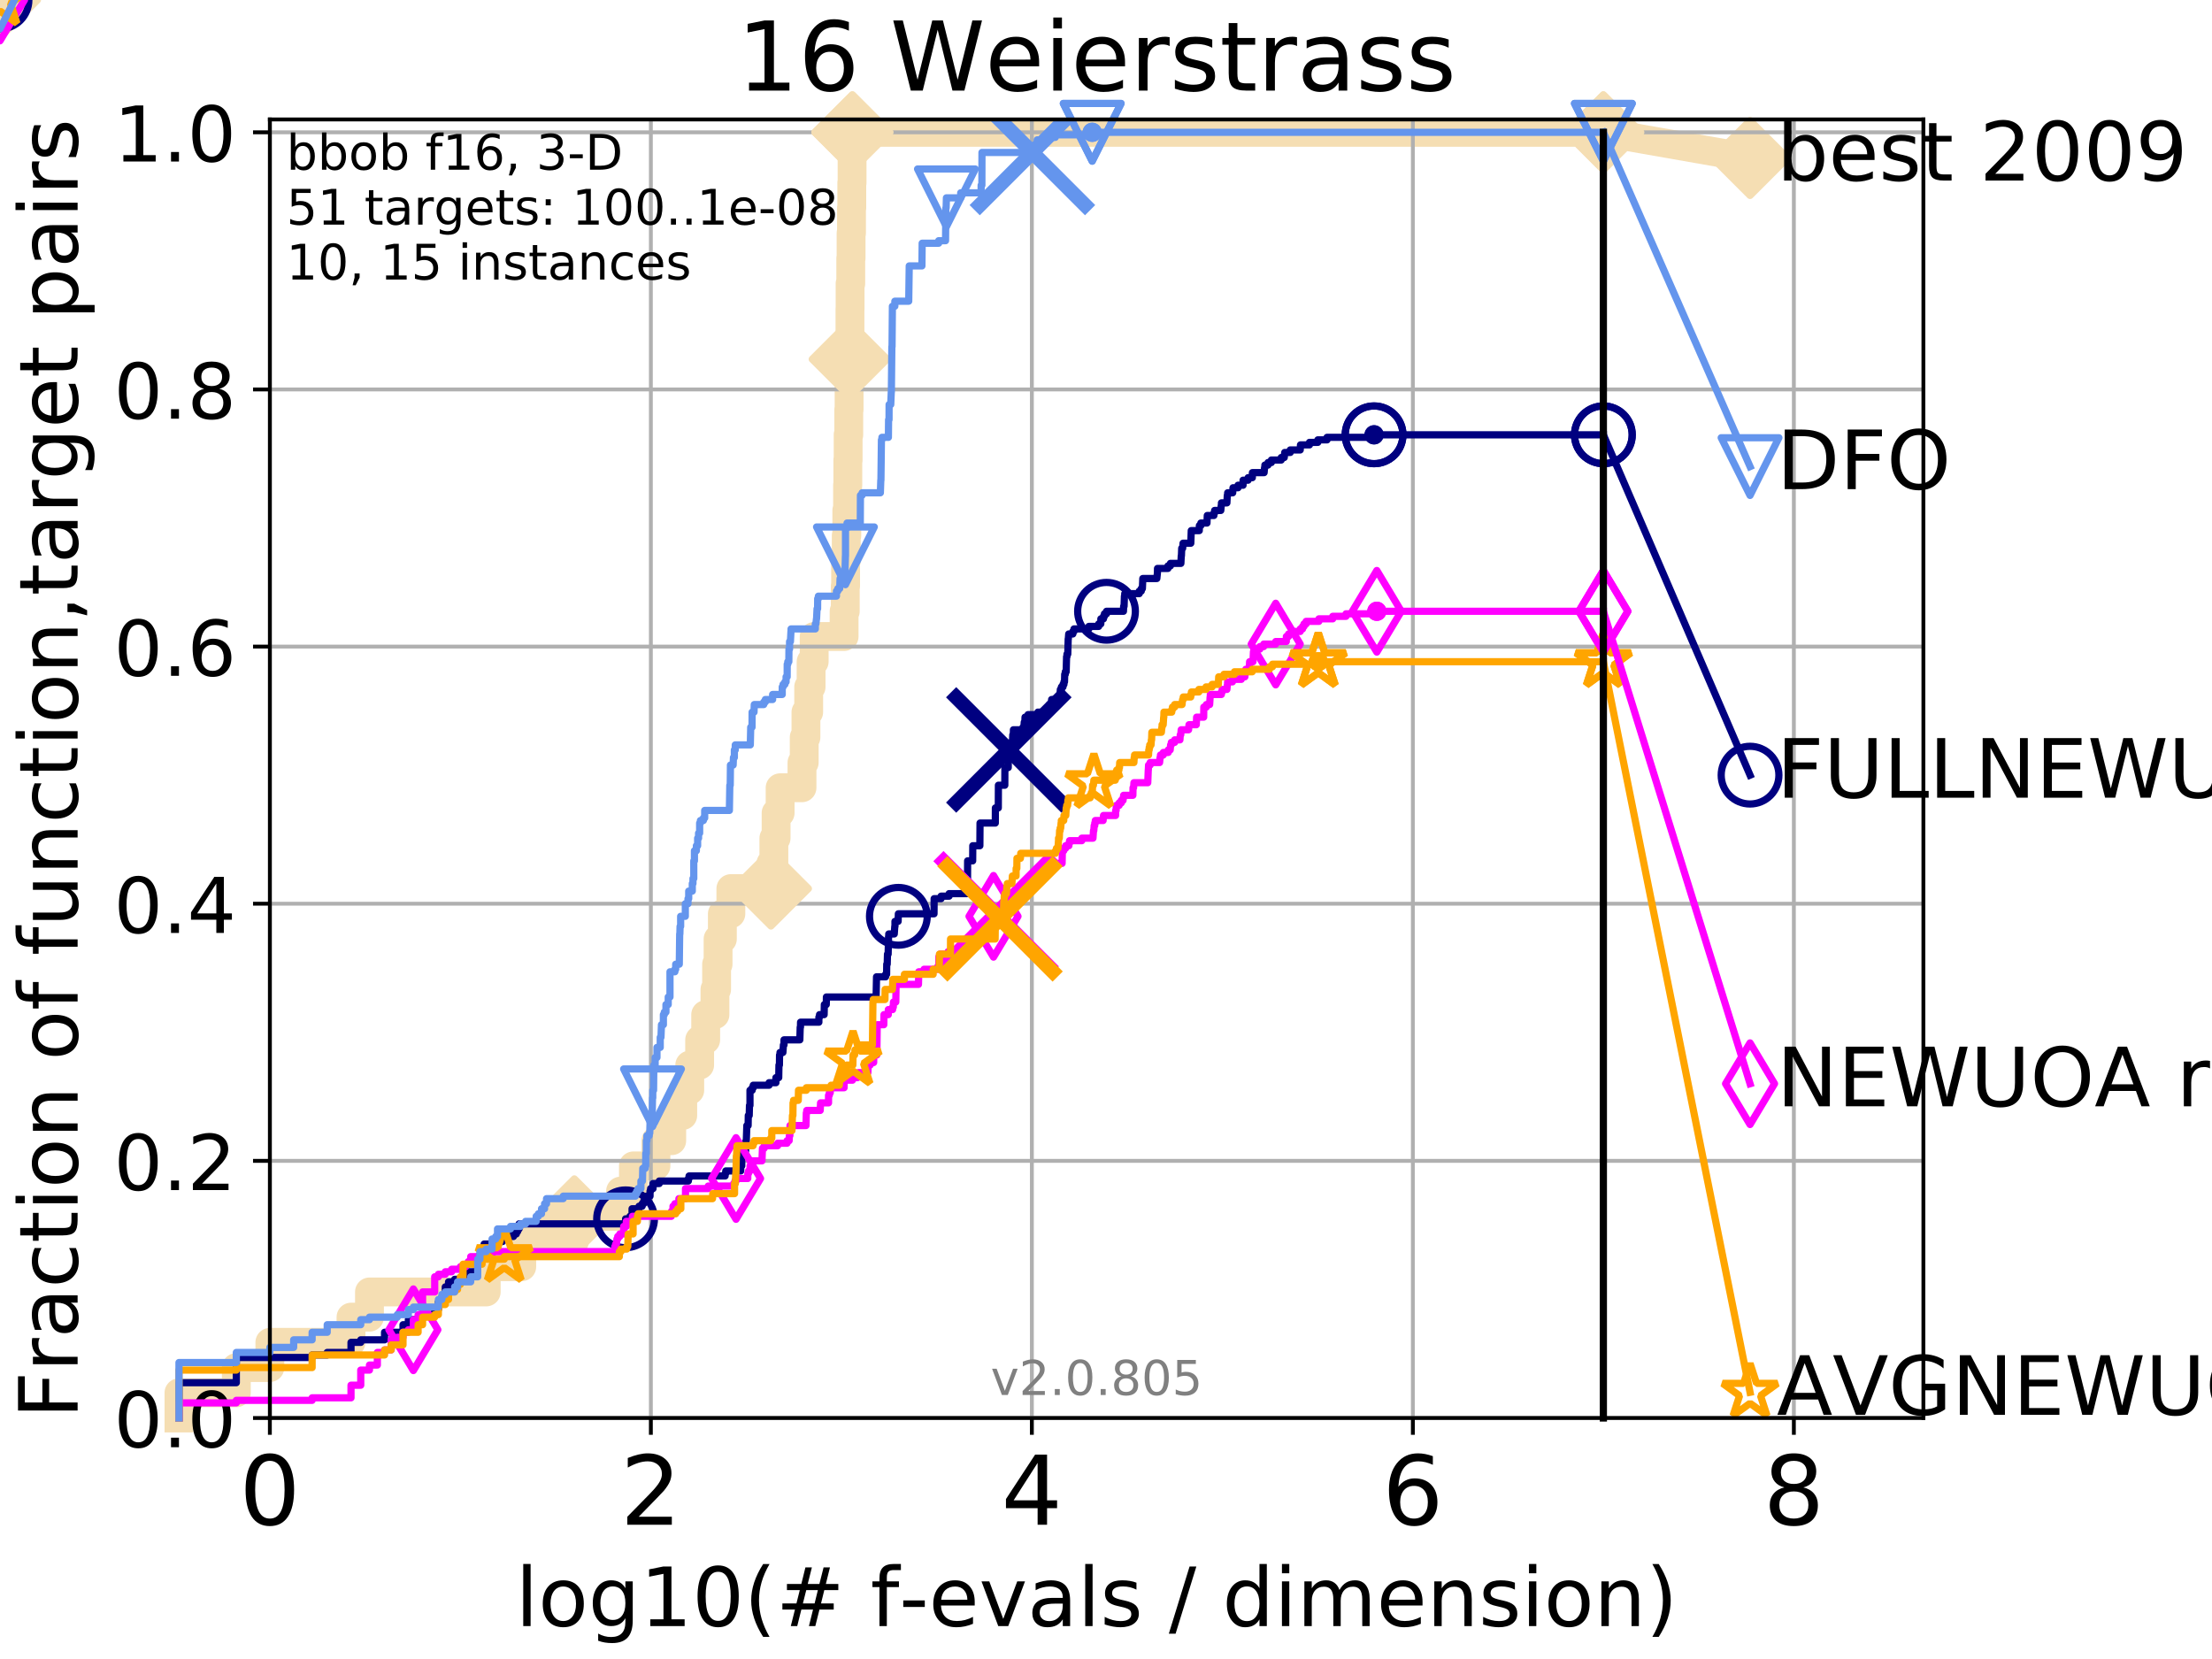 <?xml version="1.0" encoding="utf-8" standalone="no"?>
<!DOCTYPE svg PUBLIC "-//W3C//DTD SVG 1.1//EN"
  "http://www.w3.org/Graphics/SVG/1.1/DTD/svg11.dtd">
<!-- Created with matplotlib (http://matplotlib.org/) -->
<svg height="345pt" version="1.1" viewBox="0 0 460 345" width="460pt" xmlns="http://www.w3.org/2000/svg" xmlns:xlink="http://www.w3.org/1999/xlink">
 <defs>
  <style type="text/css">
*{stroke-linecap:butt;stroke-linejoin:round;}
  </style>
 </defs>
 <g id="figure_1">
  <g id="patch_1">
   <path d="M 0 345.6 
L 460.8 345.6 
L 460.8 0 
L 0 0 
z
" style="fill:#ffffff;"/>
  </g>
  <g id="axes_1">
   <g id="patch_2">
    <path d="M 56.12 294.88 
L 399.984 294.88 
L 399.984 24.84 
L 56.12 24.84 
z
" style="fill:#ffffff;"/>
   </g>
   <g id="line2d_1">
    <path d="M 37.219 294.88 
L 37.219 289.638 
L 49.144 289.638 
L 49.144 284.395 
L 56.12 284.395 
L 56.12 279.153 
L 72.995 279.153 
L 72.995 273.91 
L 76.834 273.91 
L 76.834 268.668 
L 101.11 268.668 
L 101.11 263.425 
L 108.501 263.425 
L 108.501 258.183 
L 119.443 258.183 
L 119.443 252.94 
L 129.05 252.94 
L 129.05 247.698 
L 131.726 247.698 
L 131.726 242.455 
L 136.408 242.455 
L 136.408 237.213 
L 139.688 237.213 
L 139.688 231.97 
L 141.98 231.97 
L 141.98 226.728 
L 143.438 226.728 
L 143.438 221.485 
L 145.496 221.485 
L 145.496 216.243 
L 146.753 216.243 
L 146.753 211 
L 148.68 211 
L 148.68 205.758 
L 149.021 205.758 
L 149.021 200.515 
L 149.329 200.515 
L 149.329 195.273 
L 150.221 195.273 
L 150.221 190.03 
L 151.988 190.03 
L 151.988 184.788 
L 160.326 184.788 
L 160.326 179.546 
L 160.933 179.546 
L 160.933 174.303 
L 161.394 174.303 
L 161.394 169.061 
L 162.231 169.061 
L 162.231 163.818 
L 166.779 163.818 
L 166.779 158.576 
L 167.244 158.576 
L 167.244 153.333 
L 167.6 153.333 
L 167.6 148.091 
L 168.171 148.091 
L 168.171 142.848 
L 168.674 142.848 
L 168.674 137.606 
L 169.315 137.606 
L 169.315 132.363 
L 175.537 132.363 
L 175.537 127.121 
L 175.779 127.121 
L 175.779 121.878 
L 175.85 121.878 
L 175.85 116.636 
L 175.98 116.636 
L 175.98 111.393 
L 176.099 111.393 
L 176.099 106.151 
L 176.254 106.151 
L 176.254 100.908 
L 176.312 100.908 
L 176.312 95.666 
L 176.376 95.666 
L 176.376 90.423 
L 176.507 90.423 
L 176.507 85.181 
L 176.575 85.181 
L 176.575 79.938 
L 176.69 79.938 
L 176.69 74.696 
L 176.726 74.696 
L 176.726 69.453 
L 176.757 69.453 
L 176.757 64.211 
L 176.783 64.211 
L 176.783 58.969 
L 176.922 58.969 
L 176.922 53.726 
L 176.988 53.726 
L 176.988 48.484 
L 177.075 48.484 
L 177.075 43.241 
L 177.136 43.241 
L 177.136 37.999 
L 177.196 37.999 
L 177.196 32.756 
L 177.257 32.756 
L 177.257 27.514 
L 333.43 27.514 
" style="fill:none;stroke:#f5deb3;stroke-linecap:square;stroke-width:6;"/>
   </g>
   <g id="line2d_2">
    <path d="M 0 0 
" style="fill:none;stroke:#f5deb3;stroke-linecap:square;stroke-width:6;"/>
    <defs>
     <path d="M -0 7.778 
L 7.778 0 
L 0 -7.778 
L -7.778 -0 
z
" id="mf489bc19b1" style="stroke:#f5deb3;stroke-linejoin:miter;stroke-width:1.5;"/>
    </defs>
    <g>
     <use style="fill:#f5deb3;stroke:#f5deb3;stroke-linejoin:miter;stroke-width:1.5;" x="0" xlink:href="#mf489bc19b1" y="0"/>
    </g>
   </g>
   <g id="line2d_3">
    <path d="M 333.43 27.514 
L 363.934 32.861 
" style="fill:none;stroke:#f5deb3;stroke-linecap:square;stroke-width:6;"/>
    <g>
     <use style="fill:#f5deb3;stroke:#f5deb3;stroke-linejoin:miter;stroke-width:1.5;" x="333.43" xlink:href="#mf489bc19b1" y="27.514"/>
     <use style="fill:#f5deb3;stroke:#f5deb3;stroke-linejoin:miter;stroke-width:1.5;" x="363.934" xlink:href="#mf489bc19b1" y="32.861"/>
    </g>
   </g>
   <g id="matplotlib.axis_1">
    <g id="xtick_1">
     <g id="line2d_4">
      <path clip-path="url(#p4222889891)" d="M 56.12 294.88 
L 56.12 24.84 
" style="fill:none;stroke:#b0b0b0;stroke-linecap:square;stroke-width:0.8;"/>
     </g>
     <g id="line2d_5">
      <defs>
       <path d="M 0 0 
L 0 3.5 
" id="mc054d88f49" style="stroke:#000000;stroke-width:0.8;"/>
      </defs>
      <g>
       <use style="stroke:#000000;stroke-width:0.8;" x="56.12" xlink:href="#mc054d88f49" y="294.88"/>
      </g>
     </g>
     <g id="text_1">
      <!-- 0 -->
      <defs>
       <path d="M 31.781 66.406 
Q 24.172 66.406 20.328 58.906 
Q 16.5 51.422 16.5 36.375 
Q 16.5 21.391 20.328 13.891 
Q 24.172 6.391 31.781 6.391 
Q 39.453 6.391 43.281 13.891 
Q 47.125 21.391 47.125 36.375 
Q 47.125 51.422 43.281 58.906 
Q 39.453 66.406 31.781 66.406 
z
M 31.781 74.219 
Q 44.047 74.219 50.516 64.516 
Q 56.984 54.828 56.984 36.375 
Q 56.984 17.969 50.516 8.266 
Q 44.047 -1.422 31.781 -1.422 
Q 19.531 -1.422 13.062 8.266 
Q 6.594 17.969 6.594 36.375 
Q 6.594 54.828 13.062 64.516 
Q 19.531 74.219 31.781 74.219 
z
" id="DejaVuSans-30"/>
      </defs>
      <g transform="translate(49.758 317.077)scale(0.2 -0.2)">
       <use xlink:href="#DejaVuSans-30"/>
      </g>
     </g>
    </g>
    <g id="xtick_2">
     <g id="line2d_6">
      <path clip-path="url(#p4222889891)" d="M 135.351 294.88 
L 135.351 24.84 
" style="fill:none;stroke:#b0b0b0;stroke-linecap:square;stroke-width:0.8;"/>
     </g>
     <g id="line2d_7">
      <g>
       <use style="stroke:#000000;stroke-width:0.8;" x="135.351" xlink:href="#mc054d88f49" y="294.88"/>
      </g>
     </g>
     <g id="text_2">
      <!-- 2 -->
      <defs>
       <path d="M 19.188 8.297 
L 53.609 8.297 
L 53.609 0 
L 7.328 0 
L 7.328 8.297 
Q 12.938 14.109 22.625 23.891 
Q 32.328 33.688 34.812 36.531 
Q 39.547 41.844 41.422 45.531 
Q 43.312 49.219 43.312 52.781 
Q 43.312 58.594 39.234 62.25 
Q 35.156 65.922 28.609 65.922 
Q 23.969 65.922 18.812 64.312 
Q 13.672 62.703 7.812 59.422 
L 7.812 69.391 
Q 13.766 71.781 18.938 73 
Q 24.125 74.219 28.422 74.219 
Q 39.75 74.219 46.484 68.547 
Q 53.219 62.891 53.219 53.422 
Q 53.219 48.922 51.531 44.891 
Q 49.859 40.875 45.406 35.406 
Q 44.188 33.984 37.641 27.219 
Q 31.109 20.453 19.188 8.297 
z
" id="DejaVuSans-32"/>
      </defs>
      <g transform="translate(128.989 317.077)scale(0.2 -0.2)">
       <use xlink:href="#DejaVuSans-32"/>
      </g>
     </g>
    </g>
    <g id="xtick_3">
     <g id="line2d_8">
      <path clip-path="url(#p4222889891)" d="M 214.583 294.88 
L 214.583 24.84 
" style="fill:none;stroke:#b0b0b0;stroke-linecap:square;stroke-width:0.8;"/>
     </g>
     <g id="line2d_9">
      <g>
       <use style="stroke:#000000;stroke-width:0.8;" x="214.583" xlink:href="#mc054d88f49" y="294.88"/>
      </g>
     </g>
     <g id="text_3">
      <!-- 4 -->
      <defs>
       <path d="M 37.797 64.312 
L 12.891 25.391 
L 37.797 25.391 
z
M 35.203 72.906 
L 47.609 72.906 
L 47.609 25.391 
L 58.016 25.391 
L 58.016 17.188 
L 47.609 17.188 
L 47.609 0 
L 37.797 0 
L 37.797 17.188 
L 4.891 17.188 
L 4.891 26.703 
z
" id="DejaVuSans-34"/>
      </defs>
      <g transform="translate(208.22 317.077)scale(0.2 -0.2)">
       <use xlink:href="#DejaVuSans-34"/>
      </g>
     </g>
    </g>
    <g id="xtick_4">
     <g id="line2d_10">
      <path clip-path="url(#p4222889891)" d="M 293.814 294.88 
L 293.814 24.84 
" style="fill:none;stroke:#b0b0b0;stroke-linecap:square;stroke-width:0.8;"/>
     </g>
     <g id="line2d_11">
      <g>
       <use style="stroke:#000000;stroke-width:0.8;" x="293.814" xlink:href="#mc054d88f49" y="294.88"/>
      </g>
     </g>
     <g id="text_4">
      <!-- 6 -->
      <defs>
       <path d="M 33.016 40.375 
Q 26.375 40.375 22.484 35.828 
Q 18.609 31.297 18.609 23.391 
Q 18.609 15.531 22.484 10.953 
Q 26.375 6.391 33.016 6.391 
Q 39.656 6.391 43.531 10.953 
Q 47.406 15.531 47.406 23.391 
Q 47.406 31.297 43.531 35.828 
Q 39.656 40.375 33.016 40.375 
z
M 52.594 71.297 
L 52.594 62.312 
Q 48.875 64.062 45.094 64.984 
Q 41.312 65.922 37.594 65.922 
Q 27.828 65.922 22.672 59.328 
Q 17.531 52.734 16.797 39.406 
Q 19.672 43.656 24.016 45.922 
Q 28.375 48.188 33.594 48.188 
Q 44.578 48.188 50.953 41.516 
Q 57.328 34.859 57.328 23.391 
Q 57.328 12.156 50.688 5.359 
Q 44.047 -1.422 33.016 -1.422 
Q 20.359 -1.422 13.672 8.266 
Q 6.984 17.969 6.984 36.375 
Q 6.984 53.656 15.188 63.938 
Q 23.391 74.219 37.203 74.219 
Q 40.922 74.219 44.703 73.484 
Q 48.484 72.75 52.594 71.297 
z
" id="DejaVuSans-36"/>
      </defs>
      <g transform="translate(287.452 317.077)scale(0.2 -0.2)">
       <use xlink:href="#DejaVuSans-36"/>
      </g>
     </g>
    </g>
    <g id="xtick_5">
     <g id="line2d_12">
      <path clip-path="url(#p4222889891)" d="M 373.045 294.88 
L 373.045 24.84 
" style="fill:none;stroke:#b0b0b0;stroke-linecap:square;stroke-width:0.8;"/>
     </g>
     <g id="line2d_13">
      <g>
       <use style="stroke:#000000;stroke-width:0.8;" x="373.045" xlink:href="#mc054d88f49" y="294.88"/>
      </g>
     </g>
     <g id="text_5">
      <!-- 8 -->
      <defs>
       <path d="M 31.781 34.625 
Q 24.75 34.625 20.719 30.859 
Q 16.703 27.094 16.703 20.516 
Q 16.703 13.922 20.719 10.156 
Q 24.75 6.391 31.781 6.391 
Q 38.812 6.391 42.859 10.172 
Q 46.922 13.969 46.922 20.516 
Q 46.922 27.094 42.891 30.859 
Q 38.875 34.625 31.781 34.625 
z
M 21.922 38.812 
Q 15.578 40.375 12.031 44.719 
Q 8.5 49.078 8.5 55.328 
Q 8.5 64.062 14.719 69.141 
Q 20.953 74.219 31.781 74.219 
Q 42.672 74.219 48.875 69.141 
Q 55.078 64.062 55.078 55.328 
Q 55.078 49.078 51.531 44.719 
Q 48 40.375 41.703 38.812 
Q 48.828 37.156 52.797 32.312 
Q 56.781 27.484 56.781 20.516 
Q 56.781 9.906 50.312 4.234 
Q 43.844 -1.422 31.781 -1.422 
Q 19.734 -1.422 13.25 4.234 
Q 6.781 9.906 6.781 20.516 
Q 6.781 27.484 10.781 32.312 
Q 14.797 37.156 21.922 38.812 
z
M 18.312 54.391 
Q 18.312 48.734 21.844 45.562 
Q 25.391 42.391 31.781 42.391 
Q 38.141 42.391 41.719 45.562 
Q 45.312 48.734 45.312 54.391 
Q 45.312 60.062 41.719 63.234 
Q 38.141 66.406 31.781 66.406 
Q 25.391 66.406 21.844 63.234 
Q 18.312 60.062 18.312 54.391 
z
" id="DejaVuSans-38"/>
      </defs>
      <g transform="translate(366.683 317.077)scale(0.2 -0.2)">
       <use xlink:href="#DejaVuSans-38"/>
      </g>
     </g>
    </g>
    <g id="text_6">
     <!-- log10(# f-evals / dimension) -->
     <defs>
      <path d="M 9.422 75.984 
L 18.406 75.984 
L 18.406 0 
L 9.422 0 
z
" id="DejaVuSans-6c"/>
      <path d="M 30.609 48.391 
Q 23.391 48.391 19.188 42.75 
Q 14.984 37.109 14.984 27.297 
Q 14.984 17.484 19.156 11.844 
Q 23.344 6.203 30.609 6.203 
Q 37.797 6.203 41.984 11.859 
Q 46.188 17.531 46.188 27.297 
Q 46.188 37.016 41.984 42.703 
Q 37.797 48.391 30.609 48.391 
z
M 30.609 56 
Q 42.328 56 49.016 48.375 
Q 55.719 40.766 55.719 27.297 
Q 55.719 13.875 49.016 6.219 
Q 42.328 -1.422 30.609 -1.422 
Q 18.844 -1.422 12.172 6.219 
Q 5.516 13.875 5.516 27.297 
Q 5.516 40.766 12.172 48.375 
Q 18.844 56 30.609 56 
z
" id="DejaVuSans-6f"/>
      <path d="M 45.406 27.984 
Q 45.406 37.75 41.375 43.109 
Q 37.359 48.484 30.078 48.484 
Q 22.859 48.484 18.828 43.109 
Q 14.797 37.75 14.797 27.984 
Q 14.797 18.266 18.828 12.891 
Q 22.859 7.516 30.078 7.516 
Q 37.359 7.516 41.375 12.891 
Q 45.406 18.266 45.406 27.984 
z
M 54.391 6.781 
Q 54.391 -7.172 48.188 -13.984 
Q 42 -20.797 29.203 -20.797 
Q 24.469 -20.797 20.266 -20.094 
Q 16.062 -19.391 12.109 -17.922 
L 12.109 -9.188 
Q 16.062 -11.328 19.922 -12.344 
Q 23.781 -13.375 27.781 -13.375 
Q 36.625 -13.375 41.016 -8.766 
Q 45.406 -4.156 45.406 5.172 
L 45.406 9.625 
Q 42.625 4.781 38.281 2.391 
Q 33.938 0 27.875 0 
Q 17.828 0 11.672 7.656 
Q 5.516 15.328 5.516 27.984 
Q 5.516 40.672 11.672 48.328 
Q 17.828 56 27.875 56 
Q 33.938 56 38.281 53.609 
Q 42.625 51.219 45.406 46.391 
L 45.406 54.688 
L 54.391 54.688 
z
" id="DejaVuSans-67"/>
      <path d="M 12.406 8.297 
L 28.516 8.297 
L 28.516 63.922 
L 10.984 60.406 
L 10.984 69.391 
L 28.422 72.906 
L 38.281 72.906 
L 38.281 8.297 
L 54.391 8.297 
L 54.391 0 
L 12.406 0 
z
" id="DejaVuSans-31"/>
      <path d="M 31 75.875 
Q 24.469 64.656 21.281 53.656 
Q 18.109 42.672 18.109 31.391 
Q 18.109 20.125 21.312 9.062 
Q 24.516 -2 31 -13.188 
L 23.188 -13.188 
Q 15.875 -1.703 12.234 9.375 
Q 8.594 20.453 8.594 31.391 
Q 8.594 42.281 12.203 53.312 
Q 15.828 64.359 23.188 75.875 
z
" id="DejaVuSans-28"/>
      <path d="M 51.125 44 
L 36.922 44 
L 32.812 27.688 
L 47.125 27.688 
z
M 43.797 71.781 
L 38.719 51.516 
L 52.984 51.516 
L 58.109 71.781 
L 65.922 71.781 
L 60.891 51.516 
L 76.125 51.516 
L 76.125 44 
L 58.984 44 
L 54.984 27.688 
L 70.516 27.688 
L 70.516 20.219 
L 53.078 20.219 
L 48 0 
L 40.188 0 
L 45.219 20.219 
L 30.906 20.219 
L 25.875 0 
L 18.016 0 
L 23.094 20.219 
L 7.719 20.219 
L 7.719 27.688 
L 24.906 27.688 
L 29 44 
L 13.281 44 
L 13.281 51.516 
L 30.906 51.516 
L 35.891 71.781 
z
" id="DejaVuSans-23"/>
      <path id="DejaVuSans-20"/>
      <path d="M 37.109 75.984 
L 37.109 68.5 
L 28.516 68.5 
Q 23.688 68.5 21.797 66.547 
Q 19.922 64.594 19.922 59.516 
L 19.922 54.688 
L 34.719 54.688 
L 34.719 47.703 
L 19.922 47.703 
L 19.922 0 
L 10.891 0 
L 10.891 47.703 
L 2.297 47.703 
L 2.297 54.688 
L 10.891 54.688 
L 10.891 58.5 
Q 10.891 67.625 15.141 71.797 
Q 19.391 75.984 28.609 75.984 
z
" id="DejaVuSans-66"/>
      <path d="M 4.891 31.391 
L 31.203 31.391 
L 31.203 23.391 
L 4.891 23.391 
z
" id="DejaVuSans-2d"/>
      <path d="M 56.203 29.594 
L 56.203 25.203 
L 14.891 25.203 
Q 15.484 15.922 20.484 11.062 
Q 25.484 6.203 34.422 6.203 
Q 39.594 6.203 44.453 7.469 
Q 49.312 8.734 54.109 11.281 
L 54.109 2.781 
Q 49.266 0.734 44.188 -0.344 
Q 39.109 -1.422 33.891 -1.422 
Q 20.797 -1.422 13.156 6.188 
Q 5.516 13.812 5.516 26.812 
Q 5.516 40.234 12.766 48.109 
Q 20.016 56 32.328 56 
Q 43.359 56 49.781 48.891 
Q 56.203 41.797 56.203 29.594 
z
M 47.219 32.234 
Q 47.125 39.594 43.094 43.984 
Q 39.062 48.391 32.422 48.391 
Q 24.906 48.391 20.391 44.141 
Q 15.875 39.891 15.188 32.172 
z
" id="DejaVuSans-65"/>
      <path d="M 2.984 54.688 
L 12.5 54.688 
L 29.594 8.797 
L 46.688 54.688 
L 56.203 54.688 
L 35.688 0 
L 23.484 0 
z
" id="DejaVuSans-76"/>
      <path d="M 34.281 27.484 
Q 23.391 27.484 19.188 25 
Q 14.984 22.516 14.984 16.5 
Q 14.984 11.719 18.141 8.906 
Q 21.297 6.109 26.703 6.109 
Q 34.188 6.109 38.703 11.406 
Q 43.219 16.703 43.219 25.484 
L 43.219 27.484 
z
M 52.203 31.203 
L 52.203 0 
L 43.219 0 
L 43.219 8.297 
Q 40.141 3.328 35.547 0.953 
Q 30.953 -1.422 24.312 -1.422 
Q 15.922 -1.422 10.953 3.297 
Q 6 8.016 6 15.922 
Q 6 25.141 12.172 29.828 
Q 18.359 34.516 30.609 34.516 
L 43.219 34.516 
L 43.219 35.406 
Q 43.219 41.609 39.141 45 
Q 35.062 48.391 27.688 48.391 
Q 23 48.391 18.547 47.266 
Q 14.109 46.141 10.016 43.891 
L 10.016 52.203 
Q 14.938 54.109 19.578 55.047 
Q 24.219 56 28.609 56 
Q 40.484 56 46.344 49.844 
Q 52.203 43.703 52.203 31.203 
z
" id="DejaVuSans-61"/>
      <path d="M 44.281 53.078 
L 44.281 44.578 
Q 40.484 46.531 36.375 47.5 
Q 32.281 48.484 27.875 48.484 
Q 21.188 48.484 17.844 46.438 
Q 14.5 44.391 14.5 40.281 
Q 14.5 37.156 16.891 35.375 
Q 19.281 33.594 26.516 31.984 
L 29.594 31.297 
Q 39.156 29.25 43.188 25.516 
Q 47.219 21.781 47.219 15.094 
Q 47.219 7.469 41.188 3.016 
Q 35.156 -1.422 24.609 -1.422 
Q 20.219 -1.422 15.453 -0.562 
Q 10.688 0.297 5.422 2 
L 5.422 11.281 
Q 10.406 8.688 15.234 7.391 
Q 20.062 6.109 24.812 6.109 
Q 31.156 6.109 34.562 8.281 
Q 37.984 10.453 37.984 14.406 
Q 37.984 18.062 35.516 20.016 
Q 33.062 21.969 24.703 23.781 
L 21.578 24.516 
Q 13.234 26.266 9.516 29.906 
Q 5.812 33.547 5.812 39.891 
Q 5.812 47.609 11.281 51.797 
Q 16.75 56 26.812 56 
Q 31.781 56 36.172 55.266 
Q 40.578 54.547 44.281 53.078 
z
" id="DejaVuSans-73"/>
      <path d="M 25.391 72.906 
L 33.688 72.906 
L 8.297 -9.281 
L 0 -9.281 
z
" id="DejaVuSans-2f"/>
      <path d="M 45.406 46.391 
L 45.406 75.984 
L 54.391 75.984 
L 54.391 0 
L 45.406 0 
L 45.406 8.203 
Q 42.578 3.328 38.25 0.953 
Q 33.938 -1.422 27.875 -1.422 
Q 17.969 -1.422 11.734 6.484 
Q 5.516 14.406 5.516 27.297 
Q 5.516 40.188 11.734 48.094 
Q 17.969 56 27.875 56 
Q 33.938 56 38.25 53.625 
Q 42.578 51.266 45.406 46.391 
z
M 14.797 27.297 
Q 14.797 17.391 18.875 11.75 
Q 22.953 6.109 30.078 6.109 
Q 37.203 6.109 41.297 11.75 
Q 45.406 17.391 45.406 27.297 
Q 45.406 37.203 41.297 42.844 
Q 37.203 48.484 30.078 48.484 
Q 22.953 48.484 18.875 42.844 
Q 14.797 37.203 14.797 27.297 
z
" id="DejaVuSans-64"/>
      <path d="M 9.422 54.688 
L 18.406 54.688 
L 18.406 0 
L 9.422 0 
z
M 9.422 75.984 
L 18.406 75.984 
L 18.406 64.594 
L 9.422 64.594 
z
" id="DejaVuSans-69"/>
      <path d="M 52 44.188 
Q 55.375 50.25 60.062 53.125 
Q 64.75 56 71.094 56 
Q 79.641 56 84.281 50.016 
Q 88.922 44.047 88.922 33.016 
L 88.922 0 
L 79.891 0 
L 79.891 32.719 
Q 79.891 40.578 77.094 44.375 
Q 74.312 48.188 68.609 48.188 
Q 61.625 48.188 57.562 43.547 
Q 53.516 38.922 53.516 30.906 
L 53.516 0 
L 44.484 0 
L 44.484 32.719 
Q 44.484 40.625 41.703 44.406 
Q 38.922 48.188 33.109 48.188 
Q 26.219 48.188 22.156 43.531 
Q 18.109 38.875 18.109 30.906 
L 18.109 0 
L 9.078 0 
L 9.078 54.688 
L 18.109 54.688 
L 18.109 46.188 
Q 21.188 51.219 25.484 53.609 
Q 29.781 56 35.688 56 
Q 41.656 56 45.828 52.969 
Q 50 49.953 52 44.188 
z
" id="DejaVuSans-6d"/>
      <path d="M 54.891 33.016 
L 54.891 0 
L 45.906 0 
L 45.906 32.719 
Q 45.906 40.484 42.875 44.328 
Q 39.844 48.188 33.797 48.188 
Q 26.516 48.188 22.312 43.547 
Q 18.109 38.922 18.109 30.906 
L 18.109 0 
L 9.078 0 
L 9.078 54.688 
L 18.109 54.688 
L 18.109 46.188 
Q 21.344 51.125 25.703 53.562 
Q 30.078 56 35.797 56 
Q 45.219 56 50.047 50.172 
Q 54.891 44.344 54.891 33.016 
z
" id="DejaVuSans-6e"/>
      <path d="M 8.016 75.875 
L 15.828 75.875 
Q 23.141 64.359 26.781 53.312 
Q 30.422 42.281 30.422 31.391 
Q 30.422 20.453 26.781 9.375 
Q 23.141 -1.703 15.828 -13.188 
L 8.016 -13.188 
Q 14.5 -2 17.703 9.062 
Q 20.906 20.125 20.906 31.391 
Q 20.906 42.672 17.703 53.656 
Q 14.5 64.656 8.016 75.875 
z
" id="DejaVuSans-29"/>
     </defs>
     <g transform="translate(107.211 338.154)scale(0.17 -0.17)">
      <use xlink:href="#DejaVuSans-6c"/>
      <use x="27.783" xlink:href="#DejaVuSans-6f"/>
      <use x="88.965" xlink:href="#DejaVuSans-67"/>
      <use x="152.441" xlink:href="#DejaVuSans-31"/>
      <use x="216.064" xlink:href="#DejaVuSans-30"/>
      <use x="279.688" xlink:href="#DejaVuSans-28"/>
      <use x="318.701" xlink:href="#DejaVuSans-23"/>
      <use x="402.49" xlink:href="#DejaVuSans-20"/>
      <use x="434.277" xlink:href="#DejaVuSans-66"/>
      <use x="469.404" xlink:href="#DejaVuSans-2d"/>
      <use x="505.488" xlink:href="#DejaVuSans-65"/>
      <use x="567.012" xlink:href="#DejaVuSans-76"/>
      <use x="626.191" xlink:href="#DejaVuSans-61"/>
      <use x="687.471" xlink:href="#DejaVuSans-6c"/>
      <use x="715.254" xlink:href="#DejaVuSans-73"/>
      <use x="767.354" xlink:href="#DejaVuSans-20"/>
      <use x="799.141" xlink:href="#DejaVuSans-2f"/>
      <use x="832.832" xlink:href="#DejaVuSans-20"/>
      <use x="864.619" xlink:href="#DejaVuSans-64"/>
      <use x="928.096" xlink:href="#DejaVuSans-69"/>
      <use x="955.879" xlink:href="#DejaVuSans-6d"/>
      <use x="1053.291" xlink:href="#DejaVuSans-65"/>
      <use x="1114.814" xlink:href="#DejaVuSans-6e"/>
      <use x="1178.193" xlink:href="#DejaVuSans-73"/>
      <use x="1230.293" xlink:href="#DejaVuSans-69"/>
      <use x="1258.076" xlink:href="#DejaVuSans-6f"/>
      <use x="1319.258" xlink:href="#DejaVuSans-6e"/>
      <use x="1382.637" xlink:href="#DejaVuSans-29"/>
     </g>
    </g>
   </g>
   <g id="matplotlib.axis_2">
    <g id="ytick_1">
     <g id="line2d_14">
      <path clip-path="url(#p4222889891)" d="M 56.12 294.88 
L 399.984 294.88 
" style="fill:none;stroke:#b0b0b0;stroke-linecap:square;stroke-width:0.8;"/>
     </g>
     <g id="line2d_15">
      <defs>
       <path d="M 0 0 
L -3.5 0 
" id="m350ce70114" style="stroke:#000000;stroke-width:0.8;"/>
      </defs>
      <g>
       <use style="stroke:#000000;stroke-width:0.8;" x="56.12" xlink:href="#m350ce70114" y="294.88"/>
      </g>
     </g>
     <g id="text_7">
      <!-- 0.0 -->
      <defs>
       <path d="M 10.688 12.406 
L 21 12.406 
L 21 0 
L 10.688 0 
z
" id="DejaVuSans-2e"/>
      </defs>
      <g transform="translate(23.675 300.959)scale(0.16 -0.16)">
       <use xlink:href="#DejaVuSans-30"/>
       <use x="63.623" xlink:href="#DejaVuSans-2e"/>
       <use x="95.41" xlink:href="#DejaVuSans-30"/>
      </g>
     </g>
    </g>
    <g id="ytick_2">
     <g id="line2d_16">
      <path clip-path="url(#p4222889891)" d="M 56.12 241.407 
L 399.984 241.407 
" style="fill:none;stroke:#b0b0b0;stroke-linecap:square;stroke-width:0.8;"/>
     </g>
     <g id="line2d_17">
      <g>
       <use style="stroke:#000000;stroke-width:0.8;" x="56.12" xlink:href="#m350ce70114" y="241.407"/>
      </g>
     </g>
     <g id="text_8">
      <!-- 0.2 -->
      <g transform="translate(23.675 247.485)scale(0.16 -0.16)">
       <use xlink:href="#DejaVuSans-30"/>
       <use x="63.623" xlink:href="#DejaVuSans-2e"/>
       <use x="95.41" xlink:href="#DejaVuSans-32"/>
      </g>
     </g>
    </g>
    <g id="ytick_3">
     <g id="line2d_18">
      <path clip-path="url(#p4222889891)" d="M 56.12 187.933 
L 399.984 187.933 
" style="fill:none;stroke:#b0b0b0;stroke-linecap:square;stroke-width:0.8;"/>
     </g>
     <g id="line2d_19">
      <g>
       <use style="stroke:#000000;stroke-width:0.8;" x="56.12" xlink:href="#m350ce70114" y="187.933"/>
      </g>
     </g>
     <g id="text_9">
      <!-- 0.4 -->
      <g transform="translate(23.675 194.012)scale(0.16 -0.16)">
       <use xlink:href="#DejaVuSans-30"/>
       <use x="63.623" xlink:href="#DejaVuSans-2e"/>
       <use x="95.41" xlink:href="#DejaVuSans-34"/>
      </g>
     </g>
    </g>
    <g id="ytick_4">
     <g id="line2d_20">
      <path clip-path="url(#p4222889891)" d="M 56.12 134.46 
L 399.984 134.46 
" style="fill:none;stroke:#b0b0b0;stroke-linecap:square;stroke-width:0.8;"/>
     </g>
     <g id="line2d_21">
      <g>
       <use style="stroke:#000000;stroke-width:0.8;" x="56.12" xlink:href="#m350ce70114" y="134.46"/>
      </g>
     </g>
     <g id="text_10">
      <!-- 0.6 -->
      <g transform="translate(23.675 140.539)scale(0.16 -0.16)">
       <use xlink:href="#DejaVuSans-30"/>
       <use x="63.623" xlink:href="#DejaVuSans-2e"/>
       <use x="95.41" xlink:href="#DejaVuSans-36"/>
      </g>
     </g>
    </g>
    <g id="ytick_5">
     <g id="line2d_22">
      <path clip-path="url(#p4222889891)" d="M 56.12 80.987 
L 399.984 80.987 
" style="fill:none;stroke:#b0b0b0;stroke-linecap:square;stroke-width:0.8;"/>
     </g>
     <g id="line2d_23">
      <g>
       <use style="stroke:#000000;stroke-width:0.8;" x="56.12" xlink:href="#m350ce70114" y="80.987"/>
      </g>
     </g>
     <g id="text_11">
      <!-- 0.8 -->
      <g transform="translate(23.675 87.066)scale(0.16 -0.16)">
       <use xlink:href="#DejaVuSans-30"/>
       <use x="63.623" xlink:href="#DejaVuSans-2e"/>
       <use x="95.41" xlink:href="#DejaVuSans-38"/>
      </g>
     </g>
    </g>
    <g id="ytick_6">
     <g id="line2d_24">
      <path clip-path="url(#p4222889891)" d="M 56.12 27.514 
L 399.984 27.514 
" style="fill:none;stroke:#b0b0b0;stroke-linecap:square;stroke-width:0.8;"/>
     </g>
     <g id="line2d_25">
      <g>
       <use style="stroke:#000000;stroke-width:0.8;" x="56.12" xlink:href="#m350ce70114" y="27.514"/>
      </g>
     </g>
     <g id="text_12">
      <!-- 1.0 -->
      <g transform="translate(23.675 33.592)scale(0.16 -0.16)">
       <use xlink:href="#DejaVuSans-31"/>
       <use x="63.623" xlink:href="#DejaVuSans-2e"/>
       <use x="95.41" xlink:href="#DejaVuSans-30"/>
      </g>
     </g>
    </g>
    <g id="text_13">
     <!-- Fraction of function,target pairs -->
     <defs>
      <path d="M 9.812 72.906 
L 51.703 72.906 
L 51.703 64.594 
L 19.672 64.594 
L 19.672 43.109 
L 48.578 43.109 
L 48.578 34.812 
L 19.672 34.812 
L 19.672 0 
L 9.812 0 
z
" id="DejaVuSans-46"/>
      <path d="M 41.109 46.297 
Q 39.594 47.172 37.812 47.578 
Q 36.031 48 33.891 48 
Q 26.266 48 22.188 43.047 
Q 18.109 38.094 18.109 28.812 
L 18.109 0 
L 9.078 0 
L 9.078 54.688 
L 18.109 54.688 
L 18.109 46.188 
Q 20.953 51.172 25.484 53.578 
Q 30.031 56 36.531 56 
Q 37.453 56 38.578 55.875 
Q 39.703 55.766 41.062 55.516 
z
" id="DejaVuSans-72"/>
      <path d="M 48.781 52.594 
L 48.781 44.188 
Q 44.969 46.297 41.141 47.344 
Q 37.312 48.391 33.406 48.391 
Q 24.656 48.391 19.812 42.844 
Q 14.984 37.312 14.984 27.297 
Q 14.984 17.281 19.812 11.734 
Q 24.656 6.203 33.406 6.203 
Q 37.312 6.203 41.141 7.25 
Q 44.969 8.297 48.781 10.406 
L 48.781 2.094 
Q 45.016 0.344 40.984 -0.531 
Q 36.969 -1.422 32.422 -1.422 
Q 20.062 -1.422 12.781 6.344 
Q 5.516 14.109 5.516 27.297 
Q 5.516 40.672 12.859 48.328 
Q 20.219 56 33.016 56 
Q 37.156 56 41.109 55.141 
Q 45.062 54.297 48.781 52.594 
z
" id="DejaVuSans-63"/>
      <path d="M 18.312 70.219 
L 18.312 54.688 
L 36.812 54.688 
L 36.812 47.703 
L 18.312 47.703 
L 18.312 18.016 
Q 18.312 11.328 20.141 9.422 
Q 21.969 7.516 27.594 7.516 
L 36.812 7.516 
L 36.812 0 
L 27.594 0 
Q 17.188 0 13.234 3.875 
Q 9.281 7.766 9.281 18.016 
L 9.281 47.703 
L 2.688 47.703 
L 2.688 54.688 
L 9.281 54.688 
L 9.281 70.219 
z
" id="DejaVuSans-74"/>
      <path d="M 8.5 21.578 
L 8.5 54.688 
L 17.484 54.688 
L 17.484 21.922 
Q 17.484 14.156 20.5 10.266 
Q 23.531 6.391 29.594 6.391 
Q 36.859 6.391 41.078 11.031 
Q 45.312 15.672 45.312 23.688 
L 45.312 54.688 
L 54.297 54.688 
L 54.297 0 
L 45.312 0 
L 45.312 8.406 
Q 42.047 3.422 37.719 1 
Q 33.406 -1.422 27.688 -1.422 
Q 18.266 -1.422 13.375 4.438 
Q 8.5 10.297 8.5 21.578 
z
M 31.109 56 
z
" id="DejaVuSans-75"/>
      <path d="M 11.719 12.406 
L 22.016 12.406 
L 22.016 4 
L 14.016 -11.625 
L 7.719 -11.625 
L 11.719 4 
z
" id="DejaVuSans-2c"/>
      <path d="M 18.109 8.203 
L 18.109 -20.797 
L 9.078 -20.797 
L 9.078 54.688 
L 18.109 54.688 
L 18.109 46.391 
Q 20.953 51.266 25.266 53.625 
Q 29.594 56 35.594 56 
Q 45.562 56 51.781 48.094 
Q 58.016 40.188 58.016 27.297 
Q 58.016 14.406 51.781 6.484 
Q 45.562 -1.422 35.594 -1.422 
Q 29.594 -1.422 25.266 0.953 
Q 20.953 3.328 18.109 8.203 
z
M 48.688 27.297 
Q 48.688 37.203 44.609 42.844 
Q 40.531 48.484 33.406 48.484 
Q 26.266 48.484 22.188 42.844 
Q 18.109 37.203 18.109 27.297 
Q 18.109 17.391 22.188 11.75 
Q 26.266 6.109 33.406 6.109 
Q 40.531 6.109 44.609 11.75 
Q 48.688 17.391 48.688 27.297 
z
" id="DejaVuSans-70"/>
     </defs>
     <g transform="translate(16.14 294.999)rotate(-90)scale(0.17 -0.17)">
      <use xlink:href="#DejaVuSans-46"/>
      <use x="57.41" xlink:href="#DejaVuSans-72"/>
      <use x="98.523" xlink:href="#DejaVuSans-61"/>
      <use x="159.803" xlink:href="#DejaVuSans-63"/>
      <use x="214.783" xlink:href="#DejaVuSans-74"/>
      <use x="253.992" xlink:href="#DejaVuSans-69"/>
      <use x="281.775" xlink:href="#DejaVuSans-6f"/>
      <use x="342.957" xlink:href="#DejaVuSans-6e"/>
      <use x="406.336" xlink:href="#DejaVuSans-20"/>
      <use x="438.123" xlink:href="#DejaVuSans-6f"/>
      <use x="499.305" xlink:href="#DejaVuSans-66"/>
      <use x="534.51" xlink:href="#DejaVuSans-20"/>
      <use x="566.297" xlink:href="#DejaVuSans-66"/>
      <use x="601.502" xlink:href="#DejaVuSans-75"/>
      <use x="664.881" xlink:href="#DejaVuSans-6e"/>
      <use x="728.26" xlink:href="#DejaVuSans-63"/>
      <use x="783.24" xlink:href="#DejaVuSans-74"/>
      <use x="822.449" xlink:href="#DejaVuSans-69"/>
      <use x="850.232" xlink:href="#DejaVuSans-6f"/>
      <use x="911.414" xlink:href="#DejaVuSans-6e"/>
      <use x="974.793" xlink:href="#DejaVuSans-2c"/>
      <use x="1006.58" xlink:href="#DejaVuSans-74"/>
      <use x="1045.789" xlink:href="#DejaVuSans-61"/>
      <use x="1107.068" xlink:href="#DejaVuSans-72"/>
      <use x="1148.166" xlink:href="#DejaVuSans-67"/>
      <use x="1211.643" xlink:href="#DejaVuSans-65"/>
      <use x="1273.166" xlink:href="#DejaVuSans-74"/>
      <use x="1312.375" xlink:href="#DejaVuSans-20"/>
      <use x="1344.162" xlink:href="#DejaVuSans-70"/>
      <use x="1407.639" xlink:href="#DejaVuSans-61"/>
      <use x="1468.918" xlink:href="#DejaVuSans-69"/>
      <use x="1496.701" xlink:href="#DejaVuSans-72"/>
      <use x="1537.814" xlink:href="#DejaVuSans-73"/>
     </g>
    </g>
   </g>
   <g id="line2d_26">
    <defs>
     <path d="M 0 1.5 
C 0.398 1.5 0.779 1.342 1.061 1.061 
C 1.342 0.779 1.5 0.398 1.5 0 
C 1.5 -0.398 1.342 -0.779 1.061 -1.061 
C 0.779 -1.342 0.398 -1.5 0 -1.5 
C -0.398 -1.5 -0.779 -1.342 -1.061 -1.061 
C -1.342 -0.779 -1.5 -0.398 -1.5 0 
C -1.5 0.398 -1.342 0.779 -1.061 1.061 
C -0.779 1.342 -0.398 1.5 0 1.5 
z
" id="m6b5fcb21fa" style="stroke:#f5deb3;"/>
    </defs>
    <g>
     <use style="fill:#f5deb3;stroke:#f5deb3;" x="177.257" xlink:href="#m6b5fcb21fa" y="27.514"/>
     <use style="fill:#f5deb3;stroke:#f5deb3;" x="177.257" xlink:href="#m6b5fcb21fa" y="27.514"/>
    </g>
   </g>
   <g id="line2d_27">
    <g>
     <use style="fill:#f5deb3;stroke:#f5deb3;stroke-linejoin:miter;stroke-width:1.5;" x="119.443" xlink:href="#mf489bc19b1" y="252.94"/>
     <use style="fill:#f5deb3;stroke:#f5deb3;stroke-linejoin:miter;stroke-width:1.5;" x="160.326" xlink:href="#mf489bc19b1" y="184.788"/>
     <use style="fill:#f5deb3;stroke:#f5deb3;stroke-linejoin:miter;stroke-width:1.5;" x="176.69" xlink:href="#mf489bc19b1" y="74.696"/>
     <use style="fill:#f5deb3;stroke:#f5deb3;stroke-linejoin:miter;stroke-width:1.5;" x="177.257" xlink:href="#mf489bc19b1" y="27.514"/>
     <use style="fill:#f5deb3;stroke:#f5deb3;stroke-linejoin:miter;stroke-width:1.5;" x="177.257" xlink:href="#mf489bc19b1" y="27.514"/>
     <use style="fill:#f5deb3;stroke:#f5deb3;stroke-linejoin:miter;stroke-width:1.5;" x="333.43" xlink:href="#mf489bc19b1" y="27.514"/>
    </g>
   </g>
   <g id="line2d_28">
    <defs>
     <path d="M 0 1.5 
C 0.398 1.5 0.779 1.342 1.061 1.061 
C 1.342 0.779 1.5 0.398 1.5 0 
C 1.5 -0.398 1.342 -0.779 1.061 -1.061 
C 0.779 -1.342 0.398 -1.5 0 -1.5 
C -0.398 -1.5 -0.779 -1.342 -1.061 -1.061 
C -1.342 -0.779 -1.5 -0.398 -1.5 0 
C -1.5 0.398 -1.342 0.779 -1.061 1.061 
C -0.779 1.342 -0.398 1.5 0 1.5 
z
" id="m4a6121ebf0" style="stroke:#000080;"/>
    </defs>
    <g>
     <use style="fill:#000080;stroke:#000080;" x="285.749" xlink:href="#m4a6121ebf0" y="90.423"/>
     <use style="fill:#000080;stroke:#000080;" x="285.749" xlink:href="#m4a6121ebf0" y="90.423"/>
    </g>
   </g>
   <g id="line2d_29">
    <path d="M 37.219 294.88 
L 37.219 287.541 
L 49.144 287.541 
L 49.144 282.298 
L 64.909 282.298 
L 64.909 281.774 
L 68.046 281.774 
L 68.046 281.25 
L 72.995 281.25 
L 72.995 279.153 
L 75.021 279.153 
L 75.021 278.628 
L 79.971 278.628 
L 79.971 277.056 
L 83.81 277.056 
L 83.81 275.483 
L 84.921 275.483 
L 84.921 274.434 
L 86.947 274.434 
L 86.947 273.91 
L 87.877 273.91 
L 87.877 273.386 
L 90.399 273.386 
L 90.399 272.337 
L 91.164 272.337 
L 91.164 270.765 
L 91.897 270.765 
L 91.897 269.716 
L 92.599 269.716 
L 92.599 267.619 
L 93.274 267.619 
L 93.274 266.571 
L 94.549 266.571 
L 94.549 266.046 
L 96.3 266.046 
L 96.3 264.998 
L 97.375 264.998 
L 97.375 264.474 
L 99.344 264.474 
L 99.344 261.328 
L 99.803 261.328 
L 99.803 260.804 
L 100.25 260.804 
L 100.25 259.755 
L 100.685 259.755 
L 100.685 258.707 
L 102.712 258.707 
L 102.712 258.183 
L 104.524 258.183 
L 104.524 257.134 
L 106.779 257.134 
L 106.779 256.61 
L 107.372 256.61 
L 107.372 256.086 
L 107.661 256.086 
L 107.661 255.561 
L 107.946 255.561 
L 107.946 254.513 
L 130.093 254.513 
L 130.093 253.464 
L 131.003 253.464 
L 131.003 252.94 
L 131.44 252.94 
L 131.44 251.367 
L 132.889 251.367 
L 132.889 250.843 
L 133.539 250.843 
L 133.539 250.319 
L 133.854 250.319 
L 133.854 249.795 
L 134.469 249.795 
L 134.469 248.746 
L 135.178 248.746 
L 135.178 247.698 
L 135.294 247.698 
L 135.294 247.173 
L 135.804 247.173 
L 135.804 246.125 
L 137.095 246.125 
L 137.095 245.601 
L 143.149 245.601 
L 143.149 245.076 
L 143.294 245.076 
L 143.294 244.552 
L 150.792 244.552 
L 150.792 244.028 
L 150.931 244.028 
L 150.931 243.504 
L 154.041 243.504 
L 154.041 242.455 
L 154.253 242.455 
L 154.253 239.834 
L 154.575 239.834 
L 154.575 239.31 
L 155.056 239.31 
L 155.129 237.213 
L 155.201 237.213 
L 155.309 234.067 
L 155.577 234.067 
L 155.612 231.97 
L 155.805 231.97 
L 155.858 229.873 
L 155.962 229.873 
L 155.962 226.728 
L 156.423 226.728 
L 156.423 226.204 
L 156.641 226.204 
L 156.641 225.679 
L 159.932 225.679 
L 159.932 225.155 
L 161.356 225.155 
L 161.356 224.107 
L 161.94 224.107 
L 161.989 221.485 
L 162.086 221.485 
L 162.111 219.388 
L 162.207 219.388 
L 162.207 218.864 
L 162.811 218.864 
L 162.915 217.291 
L 163.042 217.291 
L 163.042 216.243 
L 166.331 216.243 
L 166.406 213.622 
L 166.463 213.622 
L 166.481 212.573 
L 170.291 212.573 
L 170.291 211.525 
L 170.426 211.525 
L 170.426 211 
L 171.384 211 
L 171.426 208.903 
L 171.83 208.903 
L 171.858 207.331 
L 182.193 207.331 
L 182.28 203.137 
L 184.164 203.137 
L 184.164 202.612 
L 184.377 202.612 
L 184.401 200.515 
L 184.5 200.515 
L 184.559 198.418 
L 184.693 198.418 
L 184.784 194.749 
L 184.823 194.749 
L 184.823 194.224 
L 185.968 194.224 
L 186.076 192.652 
L 186.115 192.652 
L 186.115 191.603 
L 186.772 191.603 
L 186.821 190.03 
L 194.234 190.03 
L 194.262 186.885 
L 195.705 186.885 
L 195.705 186.361 
L 197.373 186.361 
L 197.373 185.836 
L 201.193 185.836 
L 201.224 179.021 
L 202.271 179.021 
L 202.298 175.876 
L 203.769 175.876 
L 203.804 171.158 
L 206.979 171.158 
L 206.997 168.012 
L 207.604 168.012 
L 207.626 163.294 
L 208.955 163.294 
L 208.974 159.624 
L 209.671 159.624 
L 209.694 155.954 
L 210.068 155.954 
L 210.068 155.43 
L 210.267 155.43 
L 210.267 154.906 
L 210.408 154.906 
L 210.408 154.382 
L 210.542 154.382 
L 210.616 152.809 
L 210.732 152.809 
L 210.751 151.76 
L 212.73 151.76 
L 212.73 151.236 
L 212.922 151.236 
L 213 150.188 
L 213.119 150.188 
L 213.164 149.139 
L 213.786 149.139 
L 213.786 148.615 
L 215.841 148.615 
L 215.841 148.091 
L 217.652 148.091 
L 217.652 147.566 
L 218.05 147.566 
L 218.05 147.042 
L 218.201 147.042 
L 218.201 146.518 
L 218.691 146.518 
L 218.691 145.469 
L 220.212 145.469 
L 220.212 144.945 
L 220.409 144.945 
L 220.509 143.372 
L 220.73 143.372 
L 220.73 142.848 
L 221.055 142.848 
L 221.055 142.324 
L 221.252 142.324 
L 221.252 141.8 
L 221.371 141.8 
L 221.412 140.227 
L 221.535 140.227 
L 221.535 139.703 
L 221.715 139.703 
L 221.802 136.557 
L 221.882 136.557 
L 221.882 136.033 
L 222.048 136.033 
L 222.138 132.887 
L 222.163 132.887 
L 222.244 131.839 
L 223.102 131.839 
L 223.102 131.315 
L 223.342 131.315 
L 223.342 130.79 
L 226.436 130.79 
L 226.436 130.266 
L 228.473 130.266 
L 228.473 129.742 
L 228.921 129.742 
L 228.932 128.693 
L 229.475 128.693 
L 229.475 128.169 
L 229.671 128.169 
L 229.671 127.645 
L 230.108 127.645 
L 230.108 127.121 
L 233.63 127.121 
L 233.668 126.072 
L 233.759 126.072 
L 233.832 123.975 
L 233.893 123.975 
L 233.893 123.451 
L 236.913 123.451 
L 236.913 122.927 
L 237.336 122.927 
L 237.336 122.403 
L 237.565 122.403 
L 237.655 120.306 
L 240.571 120.306 
L 240.68 119.257 
L 240.688 119.257 
L 240.713 118.209 
L 242.88 118.209 
L 242.88 117.684 
L 243.396 117.684 
L 243.396 117.16 
L 245.572 117.16 
L 245.651 115.587 
L 245.684 115.587 
L 245.745 114.015 
L 245.944 114.015 
L 246.024 112.966 
L 247.635 112.966 
L 247.729 110.345 
L 249.398 110.345 
L 249.416 109.296 
L 249.728 109.296 
L 249.728 108.772 
L 250.999 108.772 
L 251.062 107.199 
L 252.44 107.199 
L 252.44 106.675 
L 252.588 106.675 
L 252.588 106.151 
L 253.872 106.151 
L 253.966 105.102 
L 254.005 105.102 
L 254.005 104.578 
L 255.141 104.578 
L 255.225 103.005 
L 255.301 103.005 
L 255.301 102.481 
L 256.348 102.481 
L 256.412 101.433 
L 257.455 101.433 
L 257.455 100.908 
L 258.503 100.908 
L 258.507 99.86 
L 259.551 99.86 
L 259.551 99.336 
L 260.433 99.336 
L 260.445 98.287 
L 262.878 98.287 
L 262.974 97.239 
L 263.042 97.239 
L 263.042 96.714 
L 263.691 96.714 
L 263.691 96.19 
L 264.392 96.19 
L 264.392 95.666 
L 266.44 95.666 
L 266.44 95.142 
L 267.071 95.142 
L 267.165 94.093 
L 268.315 94.093 
L 268.315 93.569 
L 270.393 93.569 
L 270.444 92.52 
L 272.313 92.52 
L 272.313 91.996 
L 274.051 91.996 
L 274.051 91.472 
L 275.968 91.472 
L 275.968 90.948 
L 285.749 90.948 
L 285.749 90.423 
L 333.43 90.423 
L 333.43 90.423 
" style="fill:none;stroke:#000080;stroke-linecap:square;stroke-width:1.5;"/>
   </g>
   <g id="line2d_30">
    <defs>
     <path d="M 0 6 
C 1.591 6 3.117 5.368 4.243 4.243 
C 5.368 3.117 6 1.591 6 0 
C 6 -1.591 5.368 -3.117 4.243 -4.243 
C 3.117 -5.368 1.591 -6 0 -6 
C -1.591 -6 -3.117 -5.368 -4.243 -4.243 
C -5.368 -3.117 -6 -1.591 -6 0 
C -6 1.591 -5.368 3.117 -4.243 4.243 
C -3.117 5.368 -1.591 6 0 6 
z
" id="mfc79adf0fc" style="stroke:#000080;stroke-width:1.5;"/>
    </defs>
    <g>
     <use style="fill:none;stroke:#000080;stroke-width:1.5;" x="130.093" xlink:href="#mfc79adf0fc" y="253.464"/>
     <use style="fill:none;stroke:#000080;stroke-width:1.5;" x="186.821" xlink:href="#mfc79adf0fc" y="190.555"/>
     <use style="fill:none;stroke:#000080;stroke-width:1.5;" x="230.108" xlink:href="#mfc79adf0fc" y="127.121"/>
     <use style="fill:none;stroke:#000080;stroke-width:1.5;" x="285.749" xlink:href="#mfc79adf0fc" y="90.423"/>
     <use style="fill:none;stroke:#000080;stroke-width:1.5;" x="285.749" xlink:href="#mfc79adf0fc" y="90.423"/>
     <use style="fill:none;stroke:#000080;stroke-width:1.5;" x="333.43" xlink:href="#mfc79adf0fc" y="90.423"/>
    </g>
   </g>
   <g id="line2d_31">
    <path d="M 0 0 
" style="fill:none;stroke:#000080;stroke-linecap:square;stroke-width:1.5;"/>
    <g>
     <use style="fill:none;stroke:#000080;stroke-width:1.5;" x="0" xlink:href="#mfc79adf0fc" y="0"/>
    </g>
   </g>
   <g id="line2d_32">
    <path clip-path="url(#p4222889891)" d="M 209.789 155.954 
" style="fill:none;stroke:#000080;stroke-linecap:square;stroke-width:1.5;"/>
    <defs>
     <path d="M -12 12 
L 12 -12 
M -12 -12 
L 12 12 
" id="mf25bf792a4" style="stroke:#000080;stroke-width:3;"/>
    </defs>
    <g clip-path="url(#p4222889891)">
     <use style="fill:#000080;stroke:#000080;stroke-width:3;" x="209.789" xlink:href="#mf25bf792a4" y="155.954"/>
    </g>
   </g>
   <g id="line2d_33">
    <defs>
     <path d="M 0 1.5 
C 0.398 1.5 0.779 1.342 1.061 1.061 
C 1.342 0.779 1.5 0.398 1.5 0 
C 1.5 -0.398 1.342 -0.779 1.061 -1.061 
C 0.779 -1.342 0.398 -1.5 0 -1.5 
C -0.398 -1.5 -0.779 -1.342 -1.061 -1.061 
C -1.342 -0.779 -1.5 -0.398 -1.5 0 
C -1.5 0.398 -1.342 0.779 -1.061 1.061 
C -0.779 1.342 -0.398 1.5 0 1.5 
z
" id="m03f0fe4c55" style="stroke:#ff00ff;"/>
    </defs>
    <g>
     <use style="fill:#ff00ff;stroke:#ff00ff;" x="286.32" xlink:href="#m03f0fe4c55" y="127.121"/>
     <use style="fill:#ff00ff;stroke:#ff00ff;" x="286.32" xlink:href="#m03f0fe4c55" y="127.121"/>
    </g>
   </g>
   <g id="line2d_34">
    <path d="M 37.219 294.88 
L 37.219 291.735 
L 49.144 291.735 
L 49.144 291.21 
L 64.909 291.21 
L 64.909 290.686 
L 72.995 290.686 
L 72.995 288.065 
L 75.021 288.065 
L 75.021 284.919 
L 76.834 284.919 
L 76.834 283.871 
L 78.474 283.871 
L 78.474 281.25 
L 79.971 281.25 
L 79.971 280.725 
L 81.348 280.725 
L 81.348 278.628 
L 82.623 278.628 
L 82.623 278.104 
L 83.81 278.104 
L 83.81 277.056 
L 84.921 277.056 
L 84.921 276.531 
L 85.964 276.531 
L 85.964 274.434 
L 86.947 274.434 
L 86.947 273.386 
L 87.877 273.386 
L 87.877 268.668 
L 90.399 268.668 
L 90.399 265.522 
L 91.164 265.522 
L 91.164 264.998 
L 92.599 264.998 
L 92.599 264.474 
L 93.923 264.474 
L 93.923 263.949 
L 95.736 263.949 
L 95.736 263.425 
L 96.846 263.425 
L 96.846 262.901 
L 97.375 262.901 
L 97.375 262.377 
L 97.889 262.377 
L 97.889 261.328 
L 102.325 261.328 
L 102.325 260.28 
L 127.851 260.28 
L 127.851 259.231 
L 128.028 259.231 
L 128.028 258.707 
L 128.202 258.707 
L 128.289 257.658 
L 128.461 257.658 
L 128.461 257.134 
L 128.884 257.134 
L 128.884 256.61 
L 129.699 256.61 
L 129.699 255.037 
L 130.248 255.037 
L 130.248 253.989 
L 131.512 253.989 
L 131.512 252.94 
L 139.599 252.94 
L 139.643 251.892 
L 139.953 251.892 
L 139.953 250.843 
L 140.344 250.843 
L 140.344 250.319 
L 141.181 250.319 
L 141.181 249.27 
L 142.555 249.27 
L 142.555 247.173 
L 147.277 247.173 
L 147.277 246.649 
L 152.567 246.649 
L 152.567 246.125 
L 152.839 246.125 
L 152.839 245.601 
L 153.066 245.601 
L 153.066 245.076 
L 155.506 245.076 
L 155.506 244.028 
L 155.665 244.028 
L 155.665 243.504 
L 155.979 243.504 
L 155.979 242.455 
L 156.288 242.455 
L 156.288 241.407 
L 158.455 241.407 
L 158.56 238.785 
L 158.928 238.785 
L 158.928 238.261 
L 161.719 238.261 
L 161.719 237.737 
L 163.672 237.737 
L 163.672 237.213 
L 164.109 237.213 
L 164.152 236.164 
L 164.259 236.164 
L 164.291 234.067 
L 167.608 234.067 
L 167.679 231.446 
L 167.766 231.446 
L 167.766 230.922 
L 170.567 230.922 
L 170.641 229.349 
L 172.299 229.349 
L 172.299 227.776 
L 172.459 227.776 
L 172.459 227.252 
L 172.657 227.252 
L 172.657 226.204 
L 175.531 226.204 
L 175.559 224.631 
L 177.277 224.631 
L 177.277 224.107 
L 178.327 224.107 
L 178.327 223.582 
L 178.501 223.582 
L 178.501 223.058 
L 180.479 223.058 
L 180.546 221.485 
L 180.964 221.485 
L 180.964 220.961 
L 181.685 220.961 
L 181.708 219.388 
L 182.347 219.388 
L 182.426 213.097 
L 183.793 213.097 
L 183.831 211 
L 184.729 211 
L 184.729 209.952 
L 185.619 209.952 
L 185.619 209.428 
L 185.77 209.428 
L 185.8 208.379 
L 186.288 208.379 
L 186.351 204.709 
L 191.003 204.709 
L 191.063 202.088 
L 192.16 202.088 
L 192.16 201.564 
L 195.016 201.564 
L 195.016 201.04 
L 195.221 201.04 
L 195.249 198.943 
L 195.473 198.943 
L 195.473 198.418 
L 197.178 198.418 
L 197.178 197.894 
L 199.176 197.894 
L 199.176 197.37 
L 201.792 197.37 
L 201.792 196.846 
L 202.769 196.846 
L 202.785 194.224 
L 204.157 194.224 
L 204.16 192.127 
L 205.963 192.127 
L 205.976 190.555 
L 206.606 190.555 
L 206.606 190.03 
L 207.557 190.03 
L 207.557 189.506 
L 207.793 189.506 
L 207.793 188.982 
L 210.756 188.982 
L 210.796 187.933 
L 210.95 187.933 
L 211.007 186.885 
L 211.132 186.885 
L 211.132 186.361 
L 211.624 186.361 
L 211.624 185.836 
L 211.823 185.836 
L 211.823 185.312 
L 212.78 185.312 
L 212.78 184.788 
L 214.122 184.788 
L 214.17 183.739 
L 214.292 183.739 
L 214.369 182.167 
L 215.51 182.167 
L 215.51 181.642 
L 216.993 181.642 
L 217.015 180.594 
L 217.833 180.594 
L 217.833 180.07 
L 218.472 180.07 
L 218.472 179.546 
L 220.871 179.546 
L 220.925 176.924 
L 221.216 176.924 
L 221.216 176.4 
L 221.603 176.4 
L 221.603 175.876 
L 222.283 175.876 
L 222.283 175.352 
L 222.419 175.352 
L 222.419 174.827 
L 224.964 174.827 
L 224.964 174.303 
L 227.291 174.303 
L 227.399 172.73 
L 227.464 172.73 
L 227.541 171.682 
L 227.661 171.682 
L 227.661 171.158 
L 227.777 171.158 
L 227.777 170.633 
L 229.402 170.633 
L 229.481 169.585 
L 231.996 169.585 
L 232.007 168.536 
L 232.11 168.536 
L 232.14 167.488 
L 232.734 167.488 
L 232.734 166.964 
L 233.179 166.964 
L 233.179 166.439 
L 233.547 166.439 
L 233.547 165.915 
L 233.66 165.915 
L 233.66 165.391 
L 235.589 165.391 
L 235.619 163.818 
L 235.735 163.818 
L 235.808 162.77 
L 238.685 162.77 
L 238.787 160.148 
L 238.8 160.148 
L 238.848 159.1 
L 239.181 159.1 
L 239.181 158.576 
L 241.145 158.576 
L 241.243 157.527 
L 241.33 157.527 
L 241.33 157.003 
L 241.917 157.003 
L 241.917 156.479 
L 242.94 156.479 
L 242.94 155.954 
L 243.347 155.954 
L 243.437 154.906 
L 243.585 154.906 
L 243.585 154.382 
L 244.279 154.382 
L 244.279 153.857 
L 245.373 153.857 
L 245.444 152.809 
L 245.544 152.809 
L 245.641 151.76 
L 247.173 151.76 
L 247.261 150.712 
L 248.777 150.712 
L 248.846 149.139 
L 250.314 149.139 
L 250.339 147.042 
L 250.869 147.042 
L 250.869 146.518 
L 251.555 146.518 
L 251.651 144.945 
L 251.693 144.945 
L 251.693 144.421 
L 253.994 144.421 
L 253.994 143.897 
L 254.161 143.897 
L 254.161 143.372 
L 255.142 143.372 
L 255.25 142.324 
L 255.28 142.324 
L 255.28 141.8 
L 256.297 141.8 
L 256.297 141.275 
L 258.138 141.275 
L 258.138 140.751 
L 258.881 140.751 
L 258.99 139.703 
L 259.077 139.703 
L 259.077 139.178 
L 259.79 139.178 
L 259.863 137.606 
L 260.567 137.606 
L 260.663 135.509 
L 261.26 135.509 
L 261.26 134.984 
L 262.001 134.984 
L 262.001 134.46 
L 262.806 134.46 
L 262.806 133.936 
L 265.295 133.936 
L 265.295 133.412 
L 267.497 133.412 
L 267.507 132.363 
L 267.957 132.363 
L 267.957 131.839 
L 269.017 131.839 
L 269.017 131.315 
L 270.399 131.315 
L 270.399 130.79 
L 270.876 130.79 
L 270.876 130.266 
L 271.177 130.266 
L 271.177 129.742 
L 271.617 129.742 
L 271.617 129.218 
L 274.274 129.218 
L 274.274 128.693 
L 277.147 128.693 
L 277.147 128.169 
L 279.91 128.169 
L 279.91 127.645 
L 286.32 127.645 
L 286.32 127.121 
L 333.43 127.121 
L 333.43 127.121 
" style="fill:none;stroke:#ff00ff;stroke-linecap:square;stroke-width:1.5;"/>
   </g>
   <g id="line2d_35">
    <defs>
     <path d="M -0 8.485 
L 5.091 0 
L 0 -8.485 
L -5.091 -0 
z
" id="m5a15252c67" style="stroke:#ff00ff;stroke-linejoin:miter;stroke-width:1.5;"/>
    </defs>
    <g>
     <use style="fill:none;stroke:#ff00ff;stroke-linejoin:miter;stroke-width:1.5;" x="85.964" xlink:href="#m5a15252c67" y="276.531"/>
     <use style="fill:none;stroke:#ff00ff;stroke-linejoin:miter;stroke-width:1.5;" x="153.066" xlink:href="#m5a15252c67" y="245.076"/>
     <use style="fill:none;stroke:#ff00ff;stroke-linejoin:miter;stroke-width:1.5;" x="206.606" xlink:href="#m5a15252c67" y="190.555"/>
     <use style="fill:none;stroke:#ff00ff;stroke-linejoin:miter;stroke-width:1.5;" x="265.295" xlink:href="#m5a15252c67" y="133.936"/>
     <use style="fill:none;stroke:#ff00ff;stroke-linejoin:miter;stroke-width:1.5;" x="286.32" xlink:href="#m5a15252c67" y="127.121"/>
     <use style="fill:none;stroke:#ff00ff;stroke-linejoin:miter;stroke-width:1.5;" x="333.43" xlink:href="#m5a15252c67" y="127.121"/>
    </g>
   </g>
   <g id="line2d_36">
    <path d="M 0 0 
" style="fill:none;stroke:#ff00ff;stroke-linecap:square;stroke-width:1.5;"/>
    <g>
     <use style="fill:none;stroke:#ff00ff;stroke-linejoin:miter;stroke-width:1.5;" x="0" xlink:href="#m5a15252c67" y="0"/>
    </g>
   </g>
   <g id="line2d_37">
    <path clip-path="url(#p4222889891)" d="M 207.148 190.03 
" style="fill:none;stroke:#ff00ff;stroke-linecap:square;stroke-width:1.5;"/>
    <defs>
     <path d="M -12 12 
L 12 -12 
M -12 -12 
L 12 12 
" id="me299a11342" style="stroke:#ff00ff;stroke-width:3;"/>
    </defs>
    <g clip-path="url(#p4222889891)">
     <use style="fill:#ff00ff;stroke:#ff00ff;stroke-width:3;" x="207.148" xlink:href="#me299a11342" y="190.03"/>
    </g>
   </g>
   <g id="line2d_38">
    <defs>
     <path d="M 0 1.5 
C 0.398 1.5 0.779 1.342 1.061 1.061 
C 1.342 0.779 1.5 0.398 1.5 0 
C 1.5 -0.398 1.342 -0.779 1.061 -1.061 
C 0.779 -1.342 0.398 -1.5 0 -1.5 
C -0.398 -1.5 -0.779 -1.342 -1.061 -1.061 
C -1.342 -0.779 -1.5 -0.398 -1.5 0 
C -1.5 0.398 -1.342 0.779 -1.061 1.061 
C -0.779 1.342 -0.398 1.5 0 1.5 
z
" id="m0e247e69ee" style="stroke:#ffa500;"/>
    </defs>
    <g>
     <use style="fill:#ffa500;stroke:#ffa500;" x="274.146" xlink:href="#m0e247e69ee" y="137.606"/>
     <use style="fill:#ffa500;stroke:#ffa500;" x="274.146" xlink:href="#m0e247e69ee" y="137.606"/>
    </g>
   </g>
   <g id="line2d_39">
    <path d="M 37.219 294.88 
L 37.219 284.919 
L 49.144 284.919 
L 49.144 284.395 
L 64.909 284.395 
L 64.909 281.774 
L 79.971 281.774 
L 79.971 280.725 
L 81.348 280.725 
L 81.348 279.677 
L 83.81 279.677 
L 83.81 277.056 
L 86.947 277.056 
L 86.947 275.483 
L 87.877 275.483 
L 87.877 273.91 
L 90.399 273.91 
L 90.399 273.386 
L 91.164 273.386 
L 91.164 271.289 
L 92.599 271.289 
L 92.599 270.24 
L 93.274 270.24 
L 93.274 268.668 
L 94.549 268.668 
L 94.549 268.143 
L 95.152 268.143 
L 95.152 267.095 
L 95.736 267.095 
L 95.736 265.522 
L 96.3 265.522 
L 96.3 262.901 
L 100.25 262.901 
L 100.25 261.852 
L 104.865 261.852 
L 104.865 261.328 
L 128.8 261.328 
L 128.8 260.28 
L 129.133 260.28 
L 129.133 259.755 
L 130.325 259.755 
L 130.325 259.231 
L 130.554 259.231 
L 130.63 256.61 
L 131.655 256.61 
L 131.655 253.989 
L 132.555 253.989 
L 132.555 252.94 
L 132.69 252.94 
L 132.69 252.416 
L 140.515 252.416 
L 140.515 251.892 
L 140.934 251.892 
L 140.934 251.367 
L 141.585 251.367 
L 141.585 249.27 
L 148.171 249.27 
L 148.225 248.222 
L 152.756 248.222 
L 152.756 246.125 
L 152.922 246.125 
L 153.004 244.028 
L 153.045 244.028 
L 153.127 240.358 
L 153.168 240.358 
L 153.269 238.261 
L 156.607 238.261 
L 156.607 237.737 
L 156.806 237.737 
L 156.806 237.213 
L 160.272 237.213 
L 160.272 236.689 
L 160.5 236.689 
L 160.5 235.116 
L 164.692 235.116 
L 164.796 231.97 
L 164.889 231.97 
L 164.919 229.349 
L 165.022 229.349 
L 165.022 228.825 
L 166.005 228.825 
L 166.054 226.728 
L 167.679 226.728 
L 167.679 226.204 
L 172.833 226.204 
L 172.833 225.679 
L 174.549 225.679 
L 174.614 223.582 
L 175.975 223.582 
L 176.077 221.485 
L 177.357 221.485 
L 177.392 219.388 
L 177.722 219.388 
L 177.795 218.34 
L 178.496 218.34 
L 178.496 217.291 
L 181.427 217.291 
L 181.529 208.379 
L 181.588 208.379 
L 181.588 207.855 
L 184.032 207.855 
L 184.063 205.758 
L 185.585 205.758 
L 185.662 203.661 
L 188.078 203.661 
L 188.078 202.612 
L 194.057 202.612 
L 194.057 201.564 
L 195.332 201.564 
L 195.358 198.418 
L 197.654 198.418 
L 197.672 195.273 
L 206.944 195.273 
L 206.984 191.603 
L 207.491 191.603 
L 207.491 191.079 
L 208.44 191.079 
L 208.44 190.555 
L 208.651 190.555 
L 208.743 187.409 
L 208.82 187.409 
L 208.837 186.361 
L 208.986 186.361 
L 208.986 185.836 
L 209.297 185.836 
L 209.387 184.264 
L 209.479 184.264 
L 209.479 183.739 
L 210.438 183.739 
L 210.531 182.167 
L 211.298 182.167 
L 211.315 180.594 
L 211.458 180.594 
L 211.48 178.497 
L 212.204 178.497 
L 212.268 177.449 
L 219.494 177.449 
L 219.494 176.924 
L 219.699 176.924 
L 219.699 176.4 
L 220.012 176.4 
L 220.117 174.827 
L 220.128 174.827 
L 220.128 174.303 
L 220.286 174.303 
L 220.351 172.73 
L 220.466 172.73 
L 220.466 172.206 
L 220.577 172.206 
L 220.659 171.158 
L 220.705 171.158 
L 220.705 170.633 
L 221.211 170.633 
L 221.261 169.585 
L 221.639 169.585 
L 221.724 168.012 
L 221.827 168.012 
L 221.827 167.488 
L 222.025 167.488 
L 222.07 166.439 
L 222.177 166.439 
L 222.177 165.915 
L 226.702 165.915 
L 226.702 165.391 
L 226.943 165.391 
L 226.943 164.867 
L 227.14 164.867 
L 227.214 163.294 
L 227.381 163.294 
L 227.479 162.245 
L 231.928 162.245 
L 231.988 160.673 
L 232.223 160.673 
L 232.223 160.148 
L 232.69 160.148 
L 232.69 159.624 
L 232.804 159.624 
L 232.848 158.576 
L 235.802 158.576 
L 235.865 157.527 
L 235.941 157.527 
L 235.941 157.003 
L 238.848 157.003 
L 238.895 155.954 
L 238.983 155.954 
L 238.983 155.43 
L 239.096 155.43 
L 239.096 154.906 
L 239.364 154.906 
L 239.435 153.857 
L 239.483 153.857 
L 239.536 152.285 
L 241.515 152.285 
L 241.616 151.236 
L 241.66 151.236 
L 241.66 150.712 
L 241.891 150.712 
L 241.994 149.139 
L 242.021 149.139 
L 242.051 148.091 
L 243.673 148.091 
L 243.673 147.566 
L 243.815 147.566 
L 243.815 147.042 
L 244.275 147.042 
L 244.275 146.518 
L 245.814 146.518 
L 245.923 145.469 
L 246.065 145.469 
L 246.065 144.945 
L 247.62 144.945 
L 247.62 144.421 
L 247.76 144.421 
L 247.76 143.897 
L 249.313 143.897 
L 249.313 143.372 
L 250.803 143.372 
L 250.803 142.848 
L 252.061 142.848 
L 252.061 142.324 
L 253.362 142.324 
L 253.436 140.751 
L 254.533 140.751 
L 254.533 140.227 
L 256.715 140.227 
L 256.715 139.703 
L 260.405 139.703 
L 260.405 139.178 
L 264.002 139.178 
L 264.002 138.654 
L 264.618 138.654 
L 264.618 138.13 
L 274.146 138.13 
L 274.146 137.606 
L 333.43 137.606 
L 333.43 137.606 
" style="fill:none;stroke:#ffa500;stroke-linecap:square;stroke-width:1.5;"/>
   </g>
   <g id="line2d_40">
    <defs>
     <path d="M 0 -6 
L -1.347 -1.854 
L -5.706 -1.854 
L -2.18 0.708 
L -3.527 4.854 
L -0 2.292 
L 3.527 4.854 
L 2.18 0.708 
L 5.706 -1.854 
L 1.347 -1.854 
z
" id="me41d41ba4f" style="stroke:#ffa500;stroke-linejoin:bevel;stroke-width:1.5;"/>
    </defs>
    <g>
     <use style="fill:none;stroke:#ffa500;stroke-linejoin:bevel;stroke-width:1.5;" x="104.865" xlink:href="#me41d41ba4f" y="261.328"/>
     <use style="fill:none;stroke:#ffa500;stroke-linejoin:bevel;stroke-width:1.5;" x="177.392" xlink:href="#me41d41ba4f" y="220.437"/>
     <use style="fill:none;stroke:#ffa500;stroke-linejoin:bevel;stroke-width:1.5;" x="227.479" xlink:href="#me41d41ba4f" y="162.77"/>
     <use style="fill:none;stroke:#ffa500;stroke-linejoin:bevel;stroke-width:1.5;" x="274.146" xlink:href="#me41d41ba4f" y="137.606"/>
     <use style="fill:none;stroke:#ffa500;stroke-linejoin:bevel;stroke-width:1.5;" x="274.146" xlink:href="#me41d41ba4f" y="137.606"/>
     <use style="fill:none;stroke:#ffa500;stroke-linejoin:bevel;stroke-width:1.5;" x="333.43" xlink:href="#me41d41ba4f" y="137.606"/>
    </g>
   </g>
   <g id="line2d_41">
    <path d="M 0 0 
" style="fill:none;stroke:#ffa500;stroke-linecap:square;stroke-width:1.5;"/>
    <g>
     <use style="fill:none;stroke:#ffa500;stroke-linejoin:bevel;stroke-width:1.5;" x="0" xlink:href="#me41d41ba4f" y="0"/>
    </g>
   </g>
   <g id="line2d_42">
    <path clip-path="url(#p4222889891)" d="M 207.952 191.079 
" style="fill:none;stroke:#ffa500;stroke-linecap:square;stroke-width:1.5;"/>
    <defs>
     <path d="M -12 12 
L 12 -12 
M -12 -12 
L 12 12 
" id="m36715a244c" style="stroke:#ffa500;stroke-width:3;"/>
    </defs>
    <g clip-path="url(#p4222889891)">
     <use style="fill:#ffa500;stroke:#ffa500;stroke-width:3;" x="207.952" xlink:href="#m36715a244c" y="191.079"/>
    </g>
   </g>
   <g id="line2d_43">
    <defs>
     <path d="M 0 1.5 
C 0.398 1.5 0.779 1.342 1.061 1.061 
C 1.342 0.779 1.5 0.398 1.5 0 
C 1.5 -0.398 1.342 -0.779 1.061 -1.061 
C 0.779 -1.342 0.398 -1.5 0 -1.5 
C -0.398 -1.5 -0.779 -1.342 -1.061 -1.061 
C -1.342 -0.779 -1.5 -0.398 -1.5 0 
C -1.5 0.398 -1.342 0.779 -1.061 1.061 
C -0.779 1.342 -0.398 1.5 0 1.5 
z
" id="m9a1ef9b496" style="stroke:#6495ed;"/>
    </defs>
    <g>
     <use style="fill:#6495ed;stroke:#6495ed;" x="227.131" xlink:href="#m9a1ef9b496" y="27.514"/>
     <use style="fill:#6495ed;stroke:#6495ed;" x="227.131" xlink:href="#m9a1ef9b496" y="27.514"/>
    </g>
   </g>
   <g id="line2d_44">
    <path d="M 37.219 294.88 
L 37.219 283.347 
L 49.144 283.347 
L 49.144 281.25 
L 56.12 281.25 
L 56.12 280.201 
L 61.07 280.201 
L 61.07 278.628 
L 64.909 278.628 
L 64.909 277.056 
L 68.046 277.056 
L 68.046 275.483 
L 75.021 275.483 
L 75.021 274.434 
L 76.834 274.434 
L 76.834 273.91 
L 82.623 273.91 
L 82.623 273.386 
L 84.921 273.386 
L 84.921 272.337 
L 85.964 272.337 
L 85.964 271.813 
L 91.164 271.813 
L 91.164 270.24 
L 91.897 270.24 
L 91.897 269.192 
L 92.599 269.192 
L 92.599 268.668 
L 94.549 268.668 
L 94.549 267.619 
L 95.152 267.619 
L 95.152 266.571 
L 97.889 266.571 
L 97.889 265.522 
L 99.344 265.522 
L 99.344 261.852 
L 99.803 261.852 
L 99.803 260.28 
L 101.11 260.28 
L 101.11 259.755 
L 102.325 259.755 
L 102.325 257.658 
L 103.09 257.658 
L 103.09 257.134 
L 103.46 257.134 
L 103.46 255.561 
L 106.164 255.561 
L 106.164 255.037 
L 108.225 255.037 
L 108.225 254.513 
L 109.301 254.513 
L 109.301 253.989 
L 111.5 253.989 
L 111.5 252.94 
L 111.953 252.94 
L 111.953 252.416 
L 112.611 252.416 
L 112.611 251.367 
L 113.244 251.367 
L 113.244 250.319 
L 113.654 250.319 
L 113.654 249.27 
L 117.125 249.27 
L 117.125 248.746 
L 132.146 248.746 
L 132.146 248.222 
L 132.42 248.222 
L 132.42 247.698 
L 132.69 247.698 
L 132.69 247.173 
L 133.282 247.173 
L 133.282 245.601 
L 133.602 245.601 
L 133.666 242.979 
L 134.164 242.979 
L 134.164 242.455 
L 134.287 242.455 
L 134.287 239.834 
L 134.408 239.834 
L 134.408 237.213 
L 134.529 237.213 
L 134.529 236.164 
L 135.004 236.164 
L 135.004 235.64 
L 135.12 235.64 
L 135.178 233.543 
L 135.523 233.543 
L 135.523 231.446 
L 135.636 231.446 
L 135.692 228.301 
L 135.748 228.301 
L 135.748 226.728 
L 135.915 226.728 
L 135.971 221.485 
L 136.245 221.485 
L 136.245 219.913 
L 136.622 219.913 
L 136.622 217.816 
L 137.301 217.816 
L 137.301 215.719 
L 137.454 215.719 
L 137.555 213.097 
L 137.954 213.097 
L 137.954 211 
L 138.15 211 
L 138.15 210.476 
L 138.488 210.476 
L 138.488 208.903 
L 138.96 208.903 
L 138.96 207.331 
L 139.328 207.331 
L 139.328 202.088 
L 140.344 202.088 
L 140.344 201.564 
L 140.515 201.564 
L 140.515 200.515 
L 141.263 200.515 
L 141.344 194.224 
L 141.384 194.224 
L 141.425 192.652 
L 141.545 192.652 
L 141.545 190.555 
L 142.517 190.555 
L 142.517 187.933 
L 143.075 187.933 
L 143.075 186.885 
L 143.221 186.885 
L 143.221 185.312 
L 143.967 185.312 
L 143.967 183.739 
L 144.106 183.739 
L 144.106 182.691 
L 144.277 182.691 
L 144.277 179.021 
L 144.413 179.021 
L 144.413 176.924 
L 144.815 176.924 
L 144.815 175.876 
L 145.077 175.876 
L 145.077 174.303 
L 145.272 174.303 
L 145.272 173.255 
L 145.496 173.255 
L 145.496 171.158 
L 145.654 171.158 
L 145.654 170.633 
L 146.273 170.633 
L 146.273 170.109 
L 146.545 170.109 
L 146.545 168.536 
L 151.68 168.536 
L 151.769 163.294 
L 151.857 163.294 
L 151.901 159.1 
L 152.461 159.1 
L 152.525 157.527 
L 152.714 157.527 
L 152.714 155.954 
L 152.901 155.954 
L 152.901 154.906 
L 156.031 154.906 
L 156.117 151.236 
L 156.389 151.236 
L 156.406 148.091 
L 156.806 148.091 
L 156.856 146.518 
L 158.825 146.518 
L 158.825 145.994 
L 159.159 145.994 
L 159.159 145.469 
L 160.672 145.469 
L 160.672 144.421 
L 162.67 144.421 
L 162.67 142.848 
L 162.845 142.848 
L 162.845 142.324 
L 163.224 142.324 
L 163.224 141.8 
L 163.472 141.8 
L 163.472 140.751 
L 163.694 140.751 
L 163.705 138.13 
L 163.826 138.13 
L 163.826 137.606 
L 164.044 137.606 
L 164.066 134.984 
L 164.195 134.984 
L 164.195 133.412 
L 164.376 133.412 
L 164.482 131.315 
L 164.503 131.315 
L 164.503 130.79 
L 169.552 130.79 
L 169.552 129.742 
L 169.678 129.742 
L 169.787 128.693 
L 169.81 128.693 
L 169.91 126.596 
L 170.025 126.596 
L 170.04 124.499 
L 170.185 124.499 
L 170.185 123.975 
L 173.945 123.975 
L 173.945 122.927 
L 174.229 122.927 
L 174.229 122.403 
L 174.619 122.403 
L 174.701 120.306 
L 175.575 120.306 
L 175.575 119.257 
L 175.713 119.257 
L 175.812 115.587 
L 175.828 115.587 
L 175.828 109.821 
L 176.147 109.821 
L 176.147 108.772 
L 178.902 108.772 
L 178.934 103.005 
L 179.286 103.005 
L 179.286 102.481 
L 183.078 102.481 
L 183.168 99.86 
L 183.196 99.86 
L 183.299 91.472 
L 183.405 91.472 
L 183.405 90.948 
L 184.748 90.948 
L 184.787 87.278 
L 184.881 87.278 
L 184.894 84.132 
L 185.238 84.132 
L 185.345 81.511 
L 185.367 81.511 
L 185.467 72.075 
L 185.508 72.075 
L 185.582 63.687 
L 186.088 63.687 
L 186.088 62.638 
L 188.975 62.638 
L 189.081 55.299 
L 191.721 55.299 
L 191.771 50.581 
L 195.203 50.581 
L 195.203 50.056 
L 196.633 50.056 
L 196.697 43.241 
L 196.757 43.241 
L 196.813 41.144 
L 199.785 41.144 
L 199.785 40.096 
L 204.034 40.096 
L 204.034 38.523 
L 204.189 38.523 
L 204.207 31.708 
L 214.938 31.708 
L 214.938 31.183 
L 215.102 31.183 
L 215.136 30.135 
L 215.655 30.135 
L 215.702 29.086 
L 217.591 29.086 
L 217.591 28.562 
L 219.46 28.562 
L 219.46 28.038 
L 227.131 28.038 
L 227.131 27.514 
L 333.43 27.514 
L 333.43 27.514 
" style="fill:none;stroke:#6495ed;stroke-linecap:square;stroke-width:1.5;"/>
   </g>
   <g id="line2d_45">
    <defs>
     <path d="M -0 6 
L 6 -6 
L -6 -6 
z
" id="m464e3d2db7" style="stroke:#6495ed;stroke-linejoin:miter;stroke-width:1.5;"/>
    </defs>
    <g>
     <use style="fill:none;stroke:#6495ed;stroke-linejoin:miter;stroke-width:1.5;" x="135.692" xlink:href="#m464e3d2db7" y="228.301"/>
     <use style="fill:none;stroke:#6495ed;stroke-linejoin:miter;stroke-width:1.5;" x="175.812" xlink:href="#m464e3d2db7" y="115.587"/>
     <use style="fill:none;stroke:#6495ed;stroke-linejoin:miter;stroke-width:1.5;" x="196.813" xlink:href="#m464e3d2db7" y="41.144"/>
     <use style="fill:none;stroke:#6495ed;stroke-linejoin:miter;stroke-width:1.5;" x="227.131" xlink:href="#m464e3d2db7" y="27.514"/>
     <use style="fill:none;stroke:#6495ed;stroke-linejoin:miter;stroke-width:1.5;" x="227.131" xlink:href="#m464e3d2db7" y="27.514"/>
     <use style="fill:none;stroke:#6495ed;stroke-linejoin:miter;stroke-width:1.5;" x="333.43" xlink:href="#m464e3d2db7" y="27.514"/>
    </g>
   </g>
   <g id="line2d_46">
    <path d="M 0 0 
" style="fill:none;stroke:#6495ed;stroke-linecap:square;stroke-width:1.5;"/>
    <g>
     <use style="fill:none;stroke:#6495ed;stroke-linejoin:miter;stroke-width:1.5;" x="0" xlink:href="#m464e3d2db7" y="0"/>
    </g>
   </g>
   <g id="line2d_47">
    <path clip-path="url(#p4222889891)" d="M 214.695 31.708 
" style="fill:none;stroke:#6495ed;stroke-linecap:square;stroke-width:1.5;"/>
    <defs>
     <path d="M -12 12 
L 12 -12 
M -12 -12 
L 12 12 
" id="m99ec1add40" style="stroke:#6495ed;stroke-width:3;"/>
    </defs>
    <g clip-path="url(#p4222889891)">
     <use style="fill:#6495ed;stroke:#6495ed;stroke-width:3;" x="214.695" xlink:href="#m99ec1add40" y="31.708"/>
    </g>
   </g>
   <g id="line2d_48">
    <path d="M 333.43 137.606 
L 363.934 289.533 
" style="fill:none;stroke:#ffa500;stroke-linecap:square;stroke-width:1.5;"/>
    <g>
     <use style="fill:none;stroke:#ffa500;stroke-linejoin:bevel;stroke-width:1.5;" x="333.43" xlink:href="#me41d41ba4f" y="137.606"/>
     <use style="fill:none;stroke:#ffa500;stroke-linejoin:bevel;stroke-width:1.5;" x="363.934" xlink:href="#me41d41ba4f" y="289.533"/>
    </g>
   </g>
   <g id="line2d_49">
    <path d="M 333.43 127.121 
L 363.934 225.365 
" style="fill:none;stroke:#ff00ff;stroke-linecap:square;stroke-width:1.5;"/>
    <g>
     <use style="fill:none;stroke:#ff00ff;stroke-linejoin:miter;stroke-width:1.5;" x="333.43" xlink:href="#m5a15252c67" y="127.121"/>
     <use style="fill:none;stroke:#ff00ff;stroke-linejoin:miter;stroke-width:1.5;" x="363.934" xlink:href="#m5a15252c67" y="225.365"/>
    </g>
   </g>
   <g id="line2d_50">
    <path d="M 333.43 90.423 
L 363.934 161.197 
" style="fill:none;stroke:#000080;stroke-linecap:square;stroke-width:1.5;"/>
    <g>
     <use style="fill:none;stroke:#000080;stroke-width:1.5;" x="333.43" xlink:href="#mfc79adf0fc" y="90.423"/>
     <use style="fill:none;stroke:#000080;stroke-width:1.5;" x="363.934" xlink:href="#mfc79adf0fc" y="161.197"/>
    </g>
   </g>
   <g id="line2d_51">
    <path d="M 333.43 27.514 
L 363.934 97.029 
" style="fill:none;stroke:#6495ed;stroke-linecap:square;stroke-width:1.5;"/>
    <g>
     <use style="fill:none;stroke:#6495ed;stroke-linejoin:miter;stroke-width:1.5;" x="333.43" xlink:href="#m464e3d2db7" y="27.514"/>
     <use style="fill:none;stroke:#6495ed;stroke-linejoin:miter;stroke-width:1.5;" x="363.934" xlink:href="#m464e3d2db7" y="97.029"/>
    </g>
   </g>
   <g id="line2d_52">
    <path d="M 333.43 294.88 
L 333.43 27.514 
" style="fill:none;stroke:#000000;stroke-linecap:square;stroke-width:1.5;"/>
   </g>
   <g id="patch_3">
    <path d="M 56.12 294.88 
L 56.12 24.84 
" style="fill:none;stroke:#000000;stroke-linecap:square;stroke-linejoin:miter;stroke-width:0.8;"/>
   </g>
   <g id="patch_4">
    <path d="M 399.984 294.88 
L 399.984 24.84 
" style="fill:none;stroke:#000000;stroke-linecap:square;stroke-linejoin:miter;stroke-width:0.8;"/>
   </g>
   <g id="patch_5">
    <path d="M 56.12 294.88 
L 399.984 294.88 
" style="fill:none;stroke:#000000;stroke-linecap:square;stroke-linejoin:miter;stroke-width:0.8;"/>
   </g>
   <g id="patch_6">
    <path d="M 56.12 24.84 
L 399.984 24.84 
" style="fill:none;stroke:#000000;stroke-linecap:square;stroke-linejoin:miter;stroke-width:0.8;"/>
   </g>
   <g id="text_14">
    <!-- AVGNEWUOA -->
    <defs>
     <path d="M 34.188 63.188 
L 20.797 26.906 
L 47.609 26.906 
z
M 28.609 72.906 
L 39.797 72.906 
L 67.578 0 
L 57.328 0 
L 50.688 18.703 
L 17.828 18.703 
L 11.188 0 
L 0.781 0 
z
" id="DejaVuSans-41"/>
     <path d="M 28.609 0 
L 0.781 72.906 
L 11.078 72.906 
L 34.188 11.531 
L 57.328 72.906 
L 67.578 72.906 
L 39.797 0 
z
" id="DejaVuSans-56"/>
     <path d="M 59.516 10.406 
L 59.516 29.984 
L 43.406 29.984 
L 43.406 38.094 
L 69.281 38.094 
L 69.281 6.781 
Q 63.578 2.734 56.688 0.656 
Q 49.812 -1.422 42 -1.422 
Q 24.906 -1.422 15.25 8.562 
Q 5.609 18.562 5.609 36.375 
Q 5.609 54.25 15.25 64.234 
Q 24.906 74.219 42 74.219 
Q 49.125 74.219 55.547 72.453 
Q 61.969 70.703 67.391 67.281 
L 67.391 56.781 
Q 61.922 61.422 55.766 63.766 
Q 49.609 66.109 42.828 66.109 
Q 29.438 66.109 22.719 58.641 
Q 16.016 51.172 16.016 36.375 
Q 16.016 21.625 22.719 14.156 
Q 29.438 6.688 42.828 6.688 
Q 48.047 6.688 52.141 7.594 
Q 56.25 8.5 59.516 10.406 
z
" id="DejaVuSans-47"/>
     <path d="M 9.812 72.906 
L 23.094 72.906 
L 55.422 11.922 
L 55.422 72.906 
L 64.984 72.906 
L 64.984 0 
L 51.703 0 
L 19.391 60.984 
L 19.391 0 
L 9.812 0 
z
" id="DejaVuSans-4e"/>
     <path d="M 9.812 72.906 
L 55.906 72.906 
L 55.906 64.594 
L 19.672 64.594 
L 19.672 43.016 
L 54.391 43.016 
L 54.391 34.719 
L 19.672 34.719 
L 19.672 8.297 
L 56.781 8.297 
L 56.781 0 
L 9.812 0 
z
" id="DejaVuSans-45"/>
     <path d="M 3.328 72.906 
L 13.281 72.906 
L 28.609 11.281 
L 43.891 72.906 
L 54.984 72.906 
L 70.312 11.281 
L 85.594 72.906 
L 95.609 72.906 
L 77.297 0 
L 64.891 0 
L 49.516 63.281 
L 33.984 0 
L 21.578 0 
z
" id="DejaVuSans-57"/>
     <path d="M 8.688 72.906 
L 18.609 72.906 
L 18.609 28.609 
Q 18.609 16.891 22.844 11.734 
Q 27.094 6.594 36.625 6.594 
Q 46.094 6.594 50.344 11.734 
Q 54.594 16.891 54.594 28.609 
L 54.594 72.906 
L 64.5 72.906 
L 64.5 27.391 
Q 64.5 13.141 57.438 5.859 
Q 50.391 -1.422 36.625 -1.422 
Q 22.797 -1.422 15.734 5.859 
Q 8.688 13.141 8.688 27.391 
z
" id="DejaVuSans-55"/>
     <path d="M 39.406 66.219 
Q 28.656 66.219 22.328 58.203 
Q 16.016 50.203 16.016 36.375 
Q 16.016 22.609 22.328 14.594 
Q 28.656 6.594 39.406 6.594 
Q 50.141 6.594 56.422 14.594 
Q 62.703 22.609 62.703 36.375 
Q 62.703 50.203 56.422 58.203 
Q 50.141 66.219 39.406 66.219 
z
M 39.406 74.219 
Q 54.734 74.219 63.906 63.938 
Q 73.094 53.656 73.094 36.375 
Q 73.094 19.141 63.906 8.859 
Q 54.734 -1.422 39.406 -1.422 
Q 24.031 -1.422 14.812 8.828 
Q 5.609 19.094 5.609 36.375 
Q 5.609 53.656 14.812 63.938 
Q 24.031 74.219 39.406 74.219 
z
" id="DejaVuSans-4f"/>
    </defs>
    <g transform="translate(369.48 294.224)scale(0.17 -0.17)">
     <use xlink:href="#DejaVuSans-41"/>
     <use x="68.314" xlink:href="#DejaVuSans-56"/>
     <use x="136.723" xlink:href="#DejaVuSans-47"/>
     <use x="214.213" xlink:href="#DejaVuSans-4e"/>
     <use x="289.018" xlink:href="#DejaVuSans-45"/>
     <use x="352.201" xlink:href="#DejaVuSans-57"/>
     <use x="451.078" xlink:href="#DejaVuSans-55"/>
     <use x="524.271" xlink:href="#DejaVuSans-4f"/>
     <use x="602.967" xlink:href="#DejaVuSans-41"/>
    </g>
   </g>
   <g id="text_15">
    <!-- NEWUOA ro -->
    <g transform="translate(369.48 230.056)scale(0.17 -0.17)">
     <use xlink:href="#DejaVuSans-4e"/>
     <use x="74.805" xlink:href="#DejaVuSans-45"/>
     <use x="137.988" xlink:href="#DejaVuSans-57"/>
     <use x="236.865" xlink:href="#DejaVuSans-55"/>
     <use x="310.059" xlink:href="#DejaVuSans-4f"/>
     <use x="388.754" xlink:href="#DejaVuSans-41"/>
     <use x="457.162" xlink:href="#DejaVuSans-20"/>
     <use x="488.949" xlink:href="#DejaVuSans-72"/>
     <use x="530.031" xlink:href="#DejaVuSans-6f"/>
    </g>
   </g>
   <g id="text_16">
    <!-- FULLNEWUO -->
    <defs>
     <path d="M 9.812 72.906 
L 19.672 72.906 
L 19.672 8.297 
L 55.172 8.297 
L 55.172 0 
L 9.812 0 
z
" id="DejaVuSans-4c"/>
    </defs>
    <g transform="translate(369.48 165.888)scale(0.17 -0.17)">
     <use xlink:href="#DejaVuSans-46"/>
     <use x="57.52" xlink:href="#DejaVuSans-55"/>
     <use x="130.713" xlink:href="#DejaVuSans-4c"/>
     <use x="186.426" xlink:href="#DejaVuSans-4c"/>
     <use x="242.139" xlink:href="#DejaVuSans-4e"/>
     <use x="316.943" xlink:href="#DejaVuSans-45"/>
     <use x="380.127" xlink:href="#DejaVuSans-57"/>
     <use x="479.004" xlink:href="#DejaVuSans-55"/>
     <use x="552.197" xlink:href="#DejaVuSans-4f"/>
    </g>
   </g>
   <g id="text_17">
    <!-- DFO -->
    <defs>
     <path d="M 19.672 64.797 
L 19.672 8.109 
L 31.594 8.109 
Q 46.688 8.109 53.688 14.938 
Q 60.688 21.781 60.688 36.531 
Q 60.688 51.172 53.688 57.984 
Q 46.688 64.797 31.594 64.797 
z
M 9.812 72.906 
L 30.078 72.906 
Q 51.266 72.906 61.172 64.094 
Q 71.094 55.281 71.094 36.531 
Q 71.094 17.672 61.125 8.828 
Q 51.172 0 30.078 0 
L 9.812 0 
z
" id="DejaVuSans-44"/>
    </defs>
    <g transform="translate(369.48 101.72)scale(0.17 -0.17)">
     <use xlink:href="#DejaVuSans-44"/>
     <use x="77.002" xlink:href="#DejaVuSans-46"/>
     <use x="134.521" xlink:href="#DejaVuSans-4f"/>
    </g>
   </g>
   <g id="text_18">
    <!-- best 2009 -->
    <defs>
     <path d="M 48.688 27.297 
Q 48.688 37.203 44.609 42.844 
Q 40.531 48.484 33.406 48.484 
Q 26.266 48.484 22.188 42.844 
Q 18.109 37.203 18.109 27.297 
Q 18.109 17.391 22.188 11.75 
Q 26.266 6.109 33.406 6.109 
Q 40.531 6.109 44.609 11.75 
Q 48.688 17.391 48.688 27.297 
z
M 18.109 46.391 
Q 20.953 51.266 25.266 53.625 
Q 29.594 56 35.594 56 
Q 45.562 56 51.781 48.094 
Q 58.016 40.188 58.016 27.297 
Q 58.016 14.406 51.781 6.484 
Q 45.562 -1.422 35.594 -1.422 
Q 29.594 -1.422 25.266 0.953 
Q 20.953 3.328 18.109 8.203 
L 18.109 0 
L 9.078 0 
L 9.078 75.984 
L 18.109 75.984 
z
" id="DejaVuSans-62"/>
     <path d="M 10.984 1.516 
L 10.984 10.5 
Q 14.703 8.734 18.5 7.812 
Q 22.312 6.891 25.984 6.891 
Q 35.75 6.891 40.891 13.453 
Q 46.047 20.016 46.781 33.406 
Q 43.953 29.203 39.594 26.953 
Q 35.25 24.703 29.984 24.703 
Q 19.047 24.703 12.672 31.312 
Q 6.297 37.938 6.297 49.422 
Q 6.297 60.641 12.938 67.422 
Q 19.578 74.219 30.609 74.219 
Q 43.266 74.219 49.922 64.516 
Q 56.594 54.828 56.594 36.375 
Q 56.594 19.141 48.406 8.859 
Q 40.234 -1.422 26.422 -1.422 
Q 22.703 -1.422 18.891 -0.688 
Q 15.094 0.047 10.984 1.516 
z
M 30.609 32.422 
Q 37.25 32.422 41.125 36.953 
Q 45.016 41.5 45.016 49.422 
Q 45.016 57.281 41.125 61.844 
Q 37.25 66.406 30.609 66.406 
Q 23.969 66.406 20.094 61.844 
Q 16.219 57.281 16.219 49.422 
Q 16.219 41.5 20.094 36.953 
Q 23.969 32.422 30.609 32.422 
z
" id="DejaVuSans-39"/>
    </defs>
    <g transform="translate(369.48 37.552)scale(0.17 -0.17)">
     <use xlink:href="#DejaVuSans-62"/>
     <use x="63.477" xlink:href="#DejaVuSans-65"/>
     <use x="125" xlink:href="#DejaVuSans-73"/>
     <use x="177.1" xlink:href="#DejaVuSans-74"/>
     <use x="216.309" xlink:href="#DejaVuSans-20"/>
     <use x="248.096" xlink:href="#DejaVuSans-32"/>
     <use x="311.719" xlink:href="#DejaVuSans-30"/>
     <use x="375.342" xlink:href="#DejaVuSans-30"/>
     <use x="438.965" xlink:href="#DejaVuSans-39"/>
    </g>
   </g>
   <g id="text_19">
    <!-- bbob f16, 3-D -->
    <defs>
     <path d="M 40.578 39.312 
Q 47.656 37.797 51.625 33 
Q 55.609 28.219 55.609 21.188 
Q 55.609 10.406 48.188 4.484 
Q 40.766 -1.422 27.094 -1.422 
Q 22.516 -1.422 17.656 -0.516 
Q 12.797 0.391 7.625 2.203 
L 7.625 11.719 
Q 11.719 9.328 16.594 8.109 
Q 21.484 6.891 26.812 6.891 
Q 36.078 6.891 40.938 10.547 
Q 45.797 14.203 45.797 21.188 
Q 45.797 27.641 41.281 31.266 
Q 36.766 34.906 28.719 34.906 
L 20.219 34.906 
L 20.219 43.016 
L 29.109 43.016 
Q 36.375 43.016 40.234 45.922 
Q 44.094 48.828 44.094 54.297 
Q 44.094 59.906 40.109 62.906 
Q 36.141 65.922 28.719 65.922 
Q 24.656 65.922 20.016 65.031 
Q 15.375 64.156 9.812 62.312 
L 9.812 71.094 
Q 15.438 72.656 20.344 73.438 
Q 25.25 74.219 29.594 74.219 
Q 40.828 74.219 47.359 69.109 
Q 53.906 64.016 53.906 55.328 
Q 53.906 49.266 50.438 45.094 
Q 46.969 40.922 40.578 39.312 
z
" id="DejaVuSans-33"/>
    </defs>
    <g transform="translate(59.559 35.291)scale(0.102 -0.102)">
     <use xlink:href="#DejaVuSans-62"/>
     <use x="63.477" xlink:href="#DejaVuSans-62"/>
     <use x="126.953" xlink:href="#DejaVuSans-6f"/>
     <use x="188.135" xlink:href="#DejaVuSans-62"/>
     <use x="251.611" xlink:href="#DejaVuSans-20"/>
     <use x="283.398" xlink:href="#DejaVuSans-66"/>
     <use x="318.604" xlink:href="#DejaVuSans-31"/>
     <use x="382.227" xlink:href="#DejaVuSans-36"/>
     <use x="445.85" xlink:href="#DejaVuSans-2c"/>
     <use x="477.637" xlink:href="#DejaVuSans-20"/>
     <use x="509.424" xlink:href="#DejaVuSans-33"/>
     <use x="573.047" xlink:href="#DejaVuSans-2d"/>
     <use x="609.131" xlink:href="#DejaVuSans-44"/>
    </g>
    <!-- 51 targets: 100..1e-08 -->
    <defs>
     <path d="M 10.797 72.906 
L 49.516 72.906 
L 49.516 64.594 
L 19.828 64.594 
L 19.828 46.734 
Q 21.969 47.469 24.109 47.828 
Q 26.266 48.188 28.422 48.188 
Q 40.625 48.188 47.75 41.5 
Q 54.891 34.812 54.891 23.391 
Q 54.891 11.625 47.562 5.094 
Q 40.234 -1.422 26.906 -1.422 
Q 22.312 -1.422 17.547 -0.641 
Q 12.797 0.141 7.719 1.703 
L 7.719 11.625 
Q 12.109 9.234 16.797 8.062 
Q 21.484 6.891 26.703 6.891 
Q 35.156 6.891 40.078 11.328 
Q 45.016 15.766 45.016 23.391 
Q 45.016 31 40.078 35.438 
Q 35.156 39.891 26.703 39.891 
Q 22.75 39.891 18.812 39.016 
Q 14.891 38.141 10.797 36.281 
z
" id="DejaVuSans-35"/>
     <path d="M 11.719 12.406 
L 22.016 12.406 
L 22.016 0 
L 11.719 0 
z
M 11.719 51.703 
L 22.016 51.703 
L 22.016 39.312 
L 11.719 39.312 
z
" id="DejaVuSans-3a"/>
    </defs>
    <g transform="translate(59.559 46.713)scale(0.102 -0.102)">
     <use xlink:href="#DejaVuSans-35"/>
     <use x="63.623" xlink:href="#DejaVuSans-31"/>
     <use x="127.246" xlink:href="#DejaVuSans-20"/>
     <use x="159.033" xlink:href="#DejaVuSans-74"/>
     <use x="198.242" xlink:href="#DejaVuSans-61"/>
     <use x="259.521" xlink:href="#DejaVuSans-72"/>
     <use x="300.619" xlink:href="#DejaVuSans-67"/>
     <use x="364.096" xlink:href="#DejaVuSans-65"/>
     <use x="425.619" xlink:href="#DejaVuSans-74"/>
     <use x="464.828" xlink:href="#DejaVuSans-73"/>
     <use x="516.928" xlink:href="#DejaVuSans-3a"/>
     <use x="550.619" xlink:href="#DejaVuSans-20"/>
     <use x="582.406" xlink:href="#DejaVuSans-31"/>
     <use x="646.029" xlink:href="#DejaVuSans-30"/>
     <use x="709.652" xlink:href="#DejaVuSans-30"/>
     <use x="773.275" xlink:href="#DejaVuSans-2e"/>
     <use x="805.062" xlink:href="#DejaVuSans-2e"/>
     <use x="836.85" xlink:href="#DejaVuSans-31"/>
     <use x="900.473" xlink:href="#DejaVuSans-65"/>
     <use x="961.996" xlink:href="#DejaVuSans-2d"/>
     <use x="998.08" xlink:href="#DejaVuSans-30"/>
     <use x="1061.703" xlink:href="#DejaVuSans-38"/>
    </g>
    <!-- 10, 15 instances -->
    <g transform="translate(59.559 58.134)scale(0.102 -0.102)">
     <use xlink:href="#DejaVuSans-31"/>
     <use x="63.623" xlink:href="#DejaVuSans-30"/>
     <use x="127.246" xlink:href="#DejaVuSans-2c"/>
     <use x="159.033" xlink:href="#DejaVuSans-20"/>
     <use x="190.82" xlink:href="#DejaVuSans-31"/>
     <use x="254.443" xlink:href="#DejaVuSans-35"/>
     <use x="318.066" xlink:href="#DejaVuSans-20"/>
     <use x="349.854" xlink:href="#DejaVuSans-69"/>
     <use x="377.637" xlink:href="#DejaVuSans-6e"/>
     <use x="441.016" xlink:href="#DejaVuSans-73"/>
     <use x="493.115" xlink:href="#DejaVuSans-74"/>
     <use x="532.324" xlink:href="#DejaVuSans-61"/>
     <use x="593.604" xlink:href="#DejaVuSans-6e"/>
     <use x="656.982" xlink:href="#DejaVuSans-63"/>
     <use x="711.963" xlink:href="#DejaVuSans-65"/>
     <use x="773.486" xlink:href="#DejaVuSans-73"/>
    </g>
   </g>
   <g id="text_20">
    <!-- v2.0.805 -->
    <g style="fill:#808080;" transform="translate(206.008 290.1)scale(0.1 -0.1)">
     <use xlink:href="#DejaVuSans-76"/>
     <use x="59.18" xlink:href="#DejaVuSans-32"/>
     <use x="122.803" xlink:href="#DejaVuSans-2e"/>
     <use x="154.59" xlink:href="#DejaVuSans-30"/>
     <use x="218.213" xlink:href="#DejaVuSans-2e"/>
     <use x="250" xlink:href="#DejaVuSans-38"/>
     <use x="313.623" xlink:href="#DejaVuSans-30"/>
     <use x="377.246" xlink:href="#DejaVuSans-35"/>
    </g>
   </g>
   <g id="text_21">
    <!-- 16 Weierstrass -->
    <g transform="translate(153.286 18.84)scale(0.2 -0.2)">
     <use xlink:href="#DejaVuSans-31"/>
     <use x="63.623" xlink:href="#DejaVuSans-36"/>
     <use x="127.246" xlink:href="#DejaVuSans-20"/>
     <use x="159.033" xlink:href="#DejaVuSans-57"/>
     <use x="257.832" xlink:href="#DejaVuSans-65"/>
     <use x="319.355" xlink:href="#DejaVuSans-69"/>
     <use x="347.139" xlink:href="#DejaVuSans-65"/>
     <use x="408.662" xlink:href="#DejaVuSans-72"/>
     <use x="449.775" xlink:href="#DejaVuSans-73"/>
     <use x="501.875" xlink:href="#DejaVuSans-74"/>
     <use x="541.084" xlink:href="#DejaVuSans-72"/>
     <use x="582.197" xlink:href="#DejaVuSans-61"/>
     <use x="643.477" xlink:href="#DejaVuSans-73"/>
     <use x="695.576" xlink:href="#DejaVuSans-73"/>
    </g>
   </g>
  </g>
 </g>
 <defs>
  <clipPath id="p4222889891">
   <rect height="270.04" width="343.864" x="56.12" y="24.84"/>
  </clipPath>
 </defs>
</svg>
